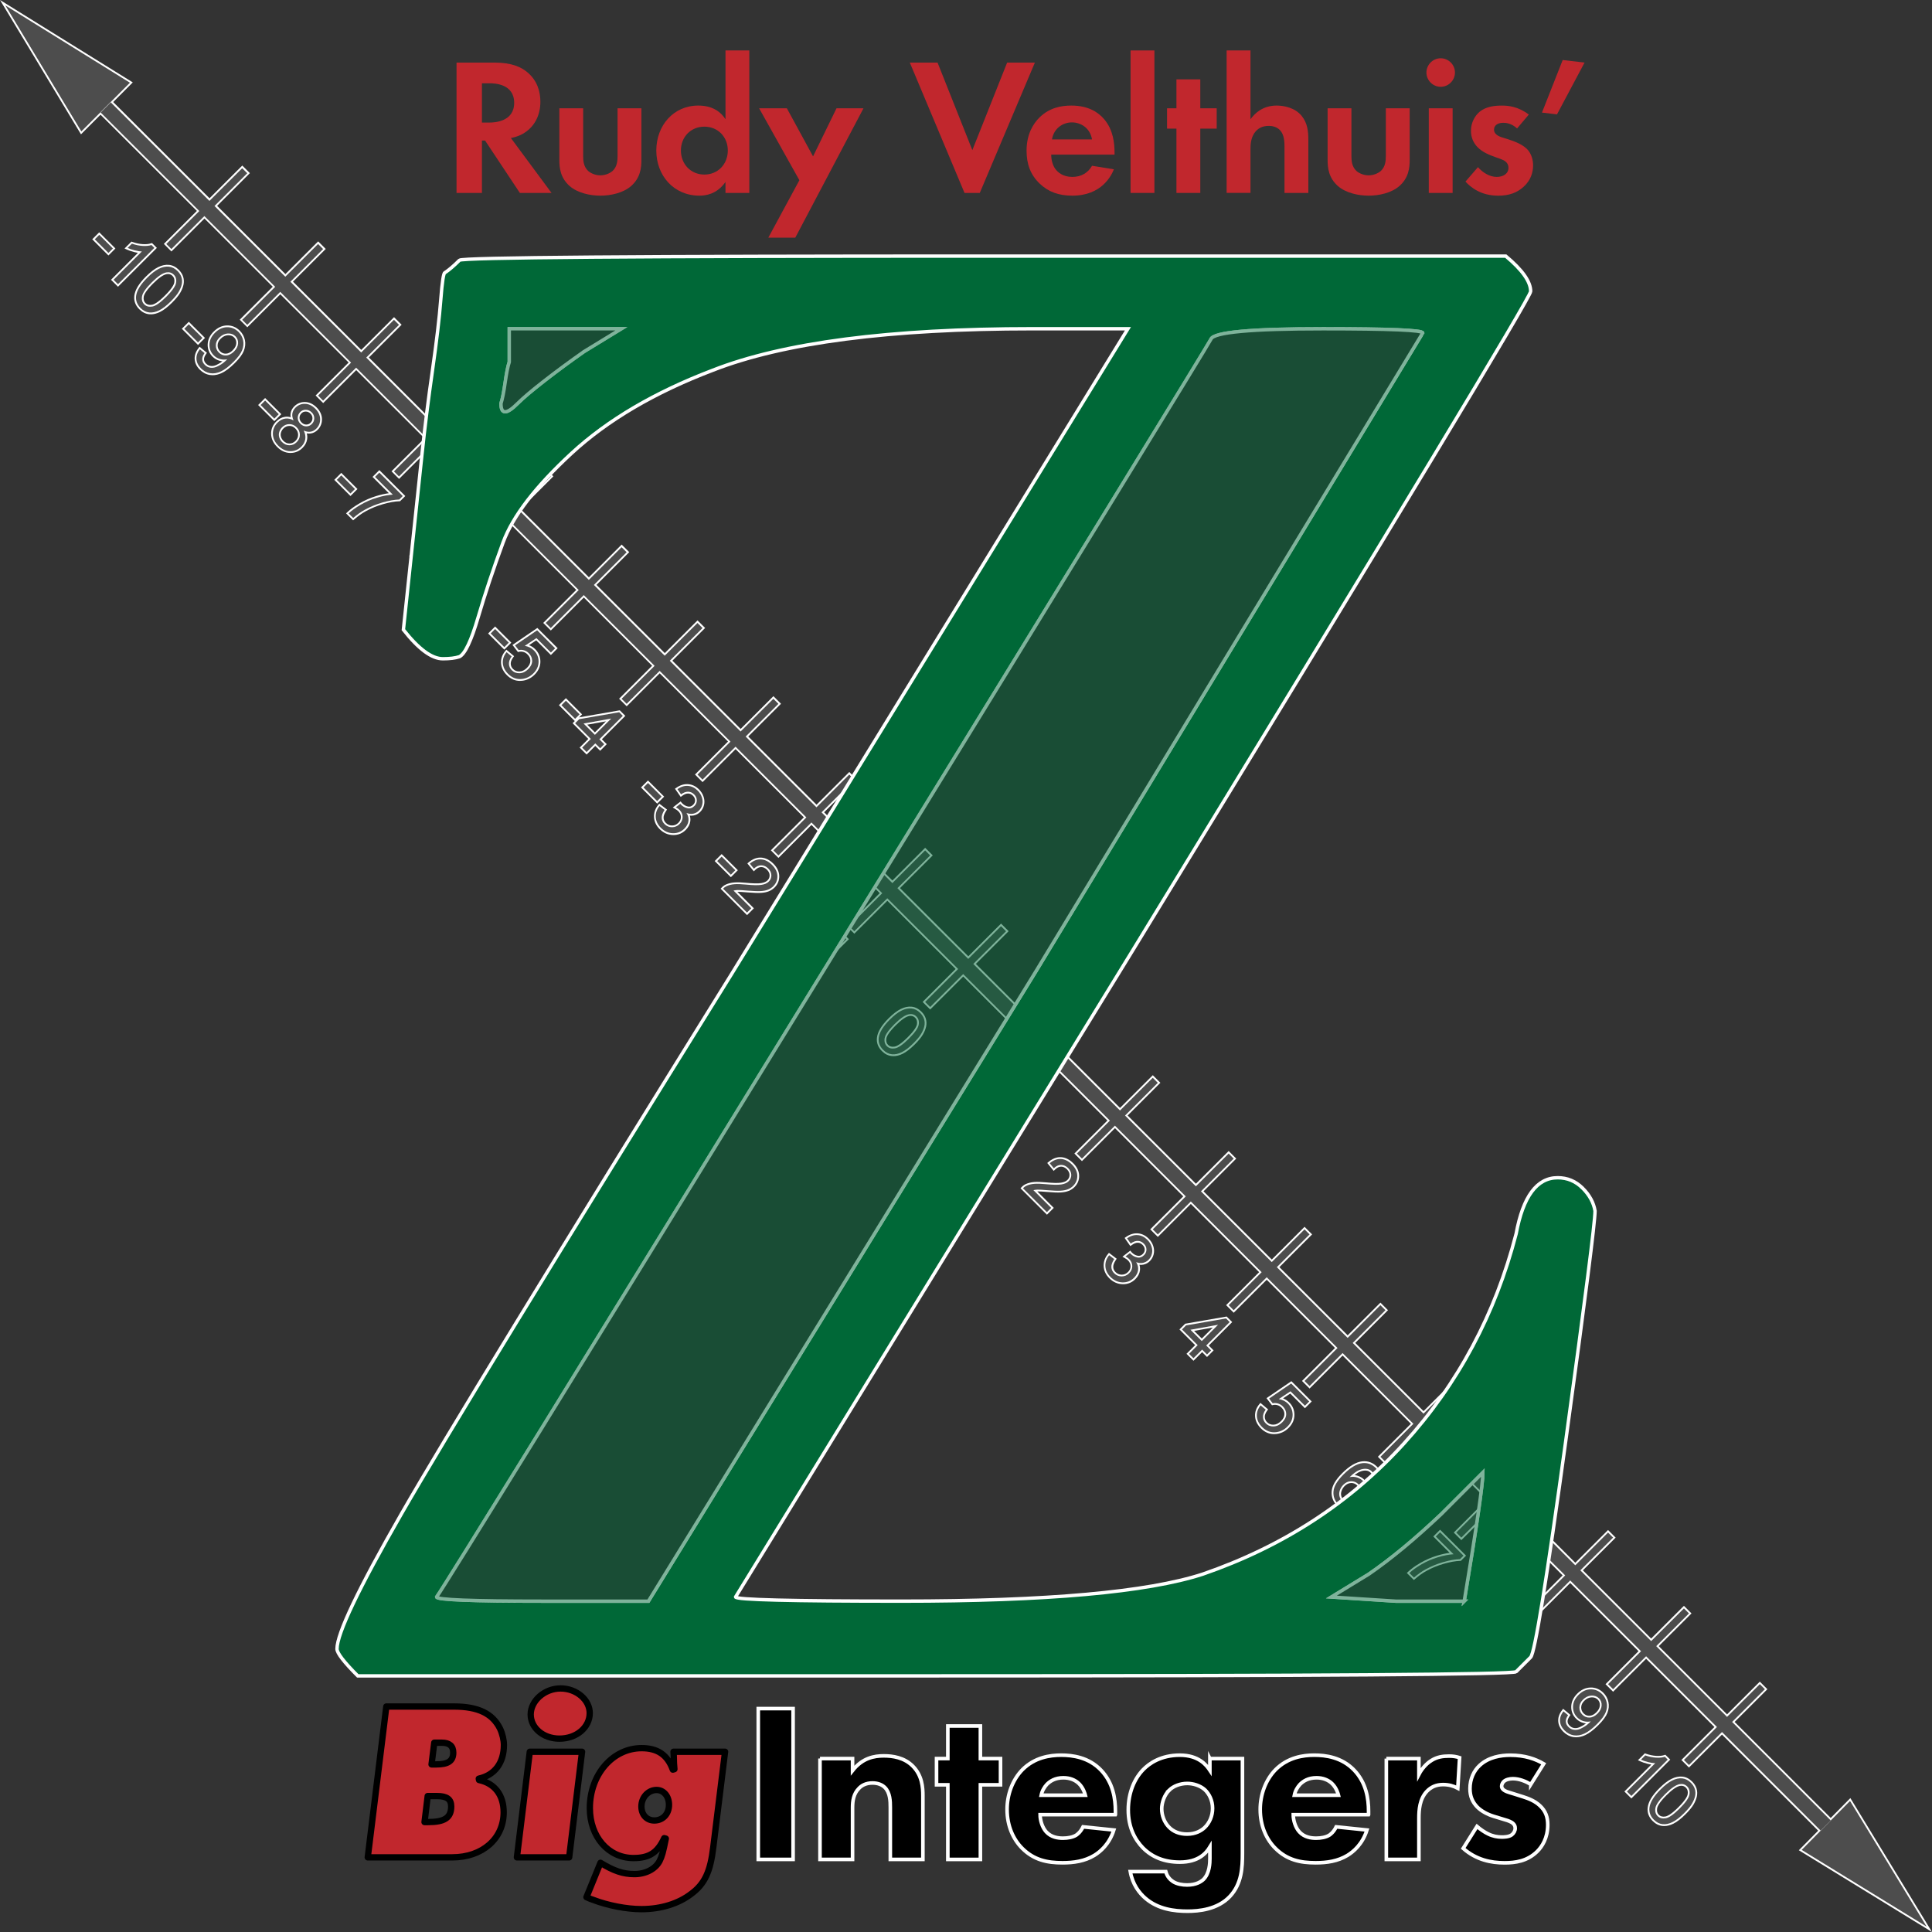<?xml version="1.0" encoding="UTF-8"?><svg xmlns="http://www.w3.org/2000/svg" width="1075" height="1075" viewBox="0 0 1075 1075"><rect x="0" y="0" width="1075" height="1075" fill="#333333" stroke="none"/><g id="Layer_1"><path d="M65.65,159.55l-3.88-3.88,14.99-14.97c-.67-.11-1.37-.26-2.11-.45-1.59-.41-2.95-.88-4.05-1.38l-1.3-.6,3.85-3.84.59.21c1.93.7,3.86,1.1,5.71,1.21h0c1.82.1,3.35-.05,4.52-.44l.59-.2,2.73,2.73-21.64,21.61ZM64.58,155.67l1.07,1.07,18.83-18.8-.47-.47c-1.31.34-2.87.46-4.66.37h0c-1.85-.1-3.76-.48-5.67-1.11l-.89.89c.71.25,1.5.49,2.37.72,1.45.38,2.74.58,3.82.61l2.32.05-16.7,16.69Z" fill="#fff"/><path d="M83.87,174.88c-.3,0-.6-.01-.9-.04-1.99-.2-3.82-1.12-5.46-2.76-2.16-2.16-3.09-4.67-2.77-7.47.38-3.26,2.5-6.78,6.48-10.76,2.45-2.45,4.72-4.2,6.75-5.2,2.1-1.04,4.15-1.47,6.09-1.27,1.98.2,3.81,1.13,5.43,2.75,1.19,1.19,2.01,2.51,2.44,3.91.43,1.41.48,2.89.16,4.4-.31,1.45-.94,2.98-1.86,4.54-.91,1.54-2.41,3.36-4.46,5.41-2.43,2.43-4.69,4.17-6.71,5.18-1.78.88-3.52,1.33-5.19,1.33ZM93.13,149.31c-1.35,0-2.79.37-4.28,1.11-1.84.91-3.93,2.53-6.23,4.82-3.6,3.6-5.59,6.83-5.91,9.59-.25,2.2.47,4.11,2.2,5.84,1.32,1.32,2.71,2.03,4.25,2.18,1.56.15,3.25-.21,5-1.09,1.83-.91,3.92-2.53,6.19-4.8,1.93-1.93,3.33-3.61,4.16-5.01.82-1.38,1.36-2.71,1.63-3.94.25-1.18.21-2.32-.12-3.4-.33-1.09-.98-2.12-1.94-3.08-1.31-1.31-2.69-2.02-4.23-2.18-.24-.02-.48-.04-.72-.04ZM83.55,171.66c-1.59,0-2.94-.54-4.01-1.61-1.37-1.37-1.88-3.18-1.5-5.37.36-2.09,2.23-4.81,5.72-8.29,3.49-3.48,6.3-5.38,8.61-5.79,1.98-.34,3.67.18,5.04,1.55,1.39,1.39,1.91,3.2,1.53,5.39-.35,2.09-2.23,4.81-5.73,8.3-3.48,3.48-6.19,5.34-8.29,5.71-.48.08-.94.12-1.38.12ZM93.49,152.47c-.25,0-.51.02-.78.07-1.86.34-4.4,2.1-7.55,5.24-3.92,3.91-4.97,6.09-5.17,7.22-.27,1.54.04,2.73.95,3.63s2.09,1.21,3.64.94c1.14-.2,3.32-1.25,7.23-5.15,3.93-3.92,4.98-6.1,5.17-7.23.26-1.54-.06-2.74-.98-3.66-.72-.72-1.55-1.07-2.52-1.07Z" fill="#fff"/><path d="M60.33,142.15l-9.01-9,3.89-3.89,9.01,9-3.89,3.89ZM54.14,133.15l6.19,6.19,1.08-1.08-6.19-6.19-1.08,1.08Z" fill="#fff"/><path d="M118.32,208.77c-.52,0-1.03-.04-1.54-.12-2.1-.34-3.99-1.34-5.62-2.96-1.74-1.74-2.7-3.7-2.84-5.81-.14-2.11.57-4.18,2.1-6.16l.63-.81,4.09,3.4-.52.75c-.78,1.12-1.15,2.12-1.1,2.96.05.83.42,1.58,1.14,2.29.64.63,1.31,1.03,2.05,1.21.78.19,1.54.19,2.35.01.84-.19,1.85-.63,2.99-1.32.59-.35,1.16-.74,1.7-1.17-.5-.05-1.01-.15-1.52-.29-1.51-.41-2.84-1.19-3.96-2.3-1.86-1.86-2.77-4.13-2.71-6.77.06-2.61,1.18-5.03,3.34-7.19,2.22-2.22,4.72-3.37,7.43-3.41,2.71-.05,5.11.95,7.12,2.95,1.44,1.44,2.39,3.17,2.81,5.14.42,1.98.22,4.01-.59,6.06-.8,2.01-2.45,4.25-5.05,6.84-2.65,2.64-5.09,4.49-7.27,5.51-1.71.79-3.39,1.19-5.02,1.19ZM111.39,195.78c-.82,1.31-1.18,2.62-1.09,3.97.11,1.64.85,3.12,2.26,4.53,1.35,1.34,2.83,2.13,4.53,2.41,1.69.27,3.51-.03,5.4-.91,1.97-.91,4.22-2.63,6.7-5.11s3.92-4.44,4.6-6.17c.67-1.7.84-3.3.49-4.91-.34-1.61-1.08-2.97-2.27-4.15-1.63-1.63-3.47-2.41-5.68-2.37-2.2.04-4.18.96-6.06,2.83-1.81,1.81-2.71,3.71-2.76,5.83-.05,2.1.65,3.84,2.13,5.32.88.88,1.89,1.47,3.08,1.79,1.18.32,2.35.36,3.46.1l3.13-.71-2.17,2.36c-.22.24-.39.42-.51.54-1.08,1.08-2.29,2.02-3.59,2.8-1.32.79-2.52,1.31-3.57,1.55-1.1.25-2.19.24-3.26-.02-1.1-.27-2.1-.85-2.99-1.74-1.06-1.06-1.64-2.27-1.72-3.58-.06-1.07.26-2.22.96-3.44l-1.09-.91ZM125.53,198.79c-1.7,0-3.21-.64-4.49-1.92s-1.99-2.94-1.95-4.78c.03-1.83.79-3.5,2.26-4.97,1.6-1.6,3.41-2.46,5.37-2.56,1.99-.09,3.67.51,4.97,1.81,1.26,1.26,1.86,2.85,1.77,4.73-.09,1.83-.94,3.57-2.54,5.16-1.6,1.59-3.31,2.44-5.1,2.51h0c-.1,0-.19,0-.29,0ZM127.12,186.54c-.1,0-.2,0-.31,0-1.47.07-2.8.72-4.06,1.98-1.1,1.1-1.65,2.28-1.67,3.6-.02,1.31.43,2.4,1.37,3.34.95.95,2.02,1.38,3.28,1.33h0c1.27-.05,2.55-.7,3.78-1.93,1.25-1.25,1.89-2.51,1.96-3.86.06-1.31-.32-2.36-1.19-3.22-.83-.83-1.87-1.24-3.16-1.24Z" fill="#fff"/><path d="M110.17,191.93l-9.01-9,3.89-3.89,9.01,9-3.89,3.89ZM103.97,182.94l6.19,6.19,1.08-1.08-6.19-6.19-1.08,1.08Z" fill="#fff"/><path d="M161.65,252.03c-.07,0-.14,0-.2,0-2.65-.05-5.09-1.17-7.25-3.34-2.17-2.16-3.29-4.61-3.34-7.25-.05-2.66.92-5,2.87-6.95,1.46-1.46,3.09-2.32,4.85-2.57,1.05-.15,2.11-.07,3.16.23-.14-.78-.15-1.54-.03-2.27.24-1.39.92-2.66,2.04-3.78,1.66-1.66,3.69-2.47,6.01-2.41,2.31.06,4.45,1.07,6.38,2.99s2.95,4.11,3.01,6.45c.06,2.36-.76,4.4-2.41,6.06-1.08,1.08-2.33,1.74-3.71,1.98-.75.13-1.53.12-2.33-.03.3,1.13.36,2.26.18,3.35-.29,1.75-1.14,3.33-2.53,4.72-1.86,1.86-4.11,2.81-6.69,2.81ZM159.63,233.82c-.26,0-.52.02-.78.06-1.34.19-2.56.85-3.72,2.01-1.57,1.57-2.32,3.37-2.29,5.51.04,2.15.94,4.07,2.75,5.88,1.82,1.81,3.74,2.72,5.89,2.76,2.13.05,3.91-.69,5.45-2.22,1.1-1.1,1.75-2.29,1.97-3.64.22-1.34-.04-2.7-.78-4.16l-1.28-2.52,2.58,1.17c1.18.54,2.28.72,3.26.56.98-.17,1.85-.63,2.64-1.43,1.28-1.28,1.88-2.78,1.83-4.61-.04-1.84-.84-3.51-2.42-5.09-1.58-1.58-3.22-2.37-5.03-2.41-1.77-.04-3.27.55-4.55,1.82-.83.83-1.31,1.71-1.48,2.7-.17.98.03,2.09.59,3.3l1.34,2.88-2.74-1.6c-1.1-.64-2.16-.96-3.23-.96ZM161.06,248.76h-.04c-1.79-.01-3.4-.71-4.77-2.08-.88-.88-1.5-1.92-1.84-3.09-.35-1.21-.34-2.42.05-3.61.37-1.14.97-2.13,1.79-2.94,1.34-1.34,2.93-2.02,4.73-2.03h.02c1.79,0,3.39.68,4.73,2.03s2.08,3,2.1,4.83c.02,1.84-.68,3.47-2.06,4.85-1.35,1.35-2.94,2.03-4.72,2.03ZM161.01,237h-.01c-1.27,0-2.36.48-3.33,1.45-.6.6-1.03,1.3-1.3,2.15-.26.81-.27,1.6-.03,2.43.25.87.69,1.6,1.34,2.25,1,1,2.1,1.49,3.37,1.49h0c1.25,0,2.36-.47,3.35-1.45,1-1,1.49-2.12,1.47-3.43-.01-1.31-.51-2.44-1.52-3.45s-2.06-1.45-3.33-1.45ZM170.41,238.23h-.05c-1.47-.01-2.8-.59-3.94-1.73-1.17-1.17-1.76-2.51-1.78-3.99-.01-1.49.56-2.82,1.71-3.96,1.04-1.04,2.35-1.55,3.82-1.53,1.49.02,2.82.61,3.95,1.73s1.7,2.45,1.71,3.96c.01,1.52-.54,2.84-1.64,3.94-1.05,1.05-2.32,1.58-3.78,1.58ZM170.09,229c-.93,0-1.69.31-2.32.94-.76.76-1.13,1.59-1.12,2.54,0,.95.4,1.81,1.19,2.6.77.77,1.6,1.14,2.55,1.15h.03c.93,0,1.71-.33,2.38-1,.72-.72,1.06-1.54,1.06-2.52,0-.98-.37-1.82-1.12-2.57-.76-.76-1.6-1.14-2.57-1.15-.02,0-.04,0-.06,0Z" fill="#fff"/><path d="M152.63,234.35l-9.01-9,3.89-3.89,9.01,9-3.89,3.89ZM146.44,225.36l6.19,6.19,1.08-1.08-6.19-6.19-1.08,1.08Z" fill="#fff"/><path d="M196.49,289.56l-3.92-3.91.73-.7c1.66-1.6,3.98-3.27,6.87-4.95,2.89-1.68,6.01-3.03,9.27-4.02,2.44-.74,4.76-1.26,6.93-1.55l-9.09-9.08,3.78-3.78,14.45,14.43-2.91,2.9h-.39c-2.55.09-5.59.63-9.02,1.6-3.44.98-6.7,2.31-9.69,3.97-2.11,1.15-4.24,2.65-6.32,4.47l-.7.61ZM195.43,285.69l1.16,1.16c1.96-1.64,3.96-3.02,5.96-4.11,3.12-1.73,6.53-3.12,10.11-4.14,3.41-.97,6.47-1.52,9.1-1.65l.95-.94-11.64-11.62-.97.97,10.72,10.71-2.19.14c-2.59.17-5.49.73-8.6,1.68-3.11.94-6.09,2.23-8.85,3.83-2.34,1.36-4.27,2.69-5.74,3.98Z" fill="#fff"/><path d="M195.01,276l-9.01-9,3.89-3.89,9.01,9-3.89,3.89ZM188.81,267l6.19,6.19,1.08-1.08-6.19-6.19-1.08,1.08Z" fill="#fff"/><path d="M245.21,335.79c-.72,0-1.44-.09-2.14-.26-1.7-.42-3.24-1.3-4.58-2.64-2.27-2.26-3.3-4.99-3.06-8.09.24-3.09,2.14-6.38,5.83-10.07,4.04-4.04,7.83-6.26,11.25-6.61,3.1-.31,5.85.71,8.19,3.04,1.75,1.75,2.71,3.72,2.85,5.86.14,2.14-.56,4.22-2.07,6.17l-.64.83-4.1-3.5.46-.73c.64-1.02,1-1.91,1.03-2.56.03-1.08-.34-2-1.13-2.78-.64-.64-1.35-1.01-2.18-1.13-1.16-.18-2.44.01-3.8.58-.89.37-1.89,1-2.98,1.89.6.06,1.19.18,1.75.37,1.45.47,2.71,1.24,3.76,2.29,1.84,1.84,2.74,4.11,2.68,6.75-.06,2.62-1.16,5.02-3.26,7.12-1.37,1.37-2.96,2.36-4.73,2.95-1.06.35-2.11.53-3.15.53ZM253.61,310.06c-.29,0-.58.02-.88.05-2.96.3-6.34,2.34-10.05,6.04-3.29,3.29-5.06,6.25-5.26,8.81-.19,2.53.62,4.67,2.48,6.53,1.07,1.07,2.3,1.78,3.64,2.11,1.36.33,2.73.26,4.19-.23,1.48-.49,2.81-1.32,3.95-2.46,1.75-1.75,2.63-3.63,2.68-5.76.05-2.11-.64-3.84-2.1-5.3-.83-.83-1.83-1.43-2.97-1.8-1.13-.37-2.37-.41-3.7-.14l-3.31.69,2.41-2.37c2.15-2.1,4-3.47,5.67-4.16,1.7-.71,3.34-.95,4.87-.71,1.24.19,2.35.76,3.28,1.69,1.18,1.17,1.75,2.61,1.71,4.26-.04.85-.33,1.77-.9,2.81l1.18,1.01c.8-1.3,1.15-2.6,1.06-3.97-.11-1.67-.85-3.17-2.27-4.59-1.69-1.69-3.56-2.52-5.7-2.52ZM244.77,332.55c-1.69,0-3.13-.58-4.28-1.73-.85-.84-1.42-1.9-1.7-3.14-.29-1.24-.19-2.54.3-3.86.46-1.27,1.18-2.4,2.13-3.35,1.48-1.48,3.17-2.25,5.01-2.27,1.86-.03,3.46.62,4.77,1.93,1.33,1.32,1.96,2.92,1.89,4.74-.07,1.79-.9,3.5-2.47,5.06-1.62,1.62-3.37,2.49-5.21,2.6-.15,0-.3.01-.44.01ZM246.34,320.19s-.05,0-.08,0c-1.32.02-2.51.57-3.63,1.69-.75.74-1.31,1.63-1.67,2.62-.35.96-.43,1.86-.23,2.73.2.88.58,1.59,1.17,2.18.84.84,1.89,1.22,3.2,1.14,1.35-.08,2.64-.74,3.92-2.02,1.22-1.22,1.84-2.44,1.89-3.74.05-1.26-.38-2.33-1.31-3.26-.91-.91-1.97-1.35-3.25-1.35Z" fill="#fff"/><path d="M236.66,318.29l-9.01-9,3.89-3.89,9.01,9-3.89,3.89ZM230.46,309.29l6.19,6.19,1.08-1.08-6.19-6.19-1.08,1.08Z" fill="#fff"/><path d="M289.33,378.87c-2.72,0-5.17-1.07-7.3-3.2-2-2-3.09-4.24-3.24-6.66-.15-2.43.63-4.7,2.32-6.75l.64-.78,4.3,3.62-.55.75c-.93,1.26-1.37,2.45-1.32,3.55.05,1.09.47,2.02,1.29,2.83.99.99,2.18,1.45,3.63,1.38,1.48-.06,2.84-.73,4.15-2.04,1.23-1.23,1.84-2.49,1.86-3.84.02-1.34-.5-2.52-1.6-3.61-.68-.68-1.42-1.12-2.26-1.36-.85-.24-1.65-.27-2.44-.09l-.62.14-3.05-3.96,13.85-9.45,11.31,11.29-3.77,3.77-8.17-8.16-4.02,2.67c1.31.51,2.45,1.25,3.42,2.21h0c1.95,1.94,2.93,4.29,2.92,6.98-.01,2.69-1.08,5.11-3.18,7.21-1.98,1.98-4.31,3.13-6.92,3.42-.42.05-.84.07-1.25.07ZM282.05,364.33c-.95,1.43-1.37,2.93-1.27,4.56.12,1.95.99,3.71,2.66,5.38,2.03,2.03,4.29,2.86,6.92,2.56,2.19-.24,4.06-1.17,5.73-2.85s2.59-3.64,2.6-5.81c0-2.17-.76-3.99-2.33-5.57h0c-1.19-1.19-2.68-1.93-4.54-2.26l-2.44-.43,9.24-6.15,7.91,7.9.96-.96-8.73-8.72-10.75,7.33,1.01,1.32c.9-.11,1.83-.03,2.76.23,1.17.32,2.22.95,3.14,1.87,1.47,1.47,2.21,3.17,2.18,5.05-.03,1.87-.85,3.62-2.44,5.21s-3.5,2.54-5.47,2.62c-2,.09-3.73-.58-5.12-1.97-1.17-1.16-1.79-2.56-1.87-4.14-.06-1.32.33-2.68,1.18-4.05l-1.33-1.12Z" fill="#fff"/><path d="M280.61,361.48l-9.01-9,3.89-3.89,9.01,9-3.89,3.89ZM274.41,352.48l6.19,6.19,1.08-1.08-6.19-6.19-1.08,1.08Z" fill="#fff"/><path d="M326.4,419.85l-3.88-3.88,4.82-4.82-8.74-8.73,3.19-3.19,23.07-4,3.09,3.09-13.06,13.04,2.72,2.72-3.67,3.67-2.72-2.72-4.82,4.82ZM325.33,415.98l1.07,1.07,4.82-4.82,2.72,2.72.86-.86-2.72-2.72,13.06-13.04-.95-.95-21.43,3.72-1.34,1.34,8.74,8.73-4.82,4.82ZM331.02,410.3l-8.36-8.35,20.39-3.67-12.03,12.02ZM326.76,403.23l4.26,4.26,6.14-6.13-10.4,1.87Z" fill="#fff"/><path d="M320,401.37l-9.01-9,3.89-3.89,9.01,9-3.89,3.89ZM313.8,392.38l6.19,6.19,1.08-1.08-6.19-6.19-1.08,1.08Z" fill="#fff"/><path d="M374.67,464.63c-.09,0-.18,0-.27,0-2.76-.07-5.24-1.18-7.38-3.32-1.94-1.94-2.99-4.17-3.11-6.63-.13-2.46.65-4.74,2.32-6.77l.61-.74,4.31,3.29-.51.77c-.99,1.5-1.47,2.8-1.42,3.88.05,1.05.47,1.96,1.28,2.76.97.97,2.1,1.45,3.43,1.45h.02c1.35,0,2.49-.49,3.5-1.5.95-.95,1.41-2,1.41-3.21,0-1.22-.47-2.27-1.43-3.23-.41-.4-1.02-.85-1.82-1.31l-1.27-.74,4.39-3.4.61.76c.12.15.22.26.3.34.92.92,1.96,1.49,3.17,1.75,1.07.22,1.99-.1,2.9-1.01.72-.71,1.06-1.52,1.04-2.45-.01-.95-.4-1.79-1.19-2.58-.78-.78-1.65-1.18-2.64-1.21-1.01-.03-2.14.4-3.34,1.29l-.82.6-3.19-4.56.82-.57c2.15-1.48,4.35-2.14,6.56-1.96,2.22.18,4.23,1.16,5.99,2.92,1.21,1.2,2.07,2.6,2.57,4.14.51,1.57.58,3.12.21,4.6-.37,1.48-1.08,2.75-2.12,3.79-1.01,1-2.21,1.66-3.58,1.95-.71.15-1.45.18-2.21.1.33,1.04.43,2.1.28,3.17-.24,1.74-1.09,3.35-2.54,4.8-1.89,1.89-4.19,2.84-6.86,2.84ZM367.19,449.93c-.96,1.43-1.39,2.96-1.3,4.64.1,1.98.93,3.73,2.53,5.33,1.79,1.79,3.76,2.68,6.02,2.74,2.24.03,4.1-.68,5.67-2.26,1.15-1.15,1.8-2.35,1.98-3.67.18-1.3-.13-2.55-.92-3.82l-1.54-2.47,2.73,1.01c1.15.43,2.24.54,3.23.33,1-.21,1.84-.67,2.58-1.41.79-.79,1.32-1.73,1.6-2.87.28-1.13.22-2.28-.17-3.5-.4-1.24-1.11-2.36-2.09-3.35-1.44-1.43-2.99-2.2-4.74-2.34-1.48-.12-2.94.24-4.43,1.08l.88,1.26c1.28-.77,2.51-1.13,3.73-1.11,1.5.04,2.84.64,3.99,1.79,1.16,1.15,1.75,2.49,1.78,3.95.02,1.48-.52,2.79-1.62,3.89-1.39,1.39-2.98,1.91-4.72,1.55-1.48-.31-2.81-1.01-3.95-2.07l-.62.48c.39.28.73.56,1,.84,1.33,1.33,2.01,2.89,2.02,4.63,0,1.75-.66,3.3-1.99,4.63-1.38,1.38-3.03,2.08-4.9,2.08-1.88.04-3.51-.68-4.86-2.03-1.16-1.15-1.78-2.52-1.86-4.07-.06-1.29.36-2.73,1.25-4.28l-1.29-.98Z" fill="#fff"/><path d="M365.66,447.15l-9.01-9,3.89-3.89,9.01,9-3.89,3.89ZM359.47,438.15l6.19,6.19,1.08-1.08-6.19-6.19-1.08,1.08Z" fill="#fff"/><path d="M415.66,509.18l-14.7-14.69.66-.7c.66-.71,1.45-1.26,2.33-1.65,1.34-.61,2.9-.99,4.63-1.13,1.68-.14,3.85-.07,6.47.19,3.88.38,6.73.44,8.46.18,1.6-.25,2.8-.76,3.58-1.54.79-.79,1.16-1.7,1.14-2.81-.02-1.12-.49-2.12-1.44-3.07-2.02-2.01-4.41-2.04-6.58.1l-.78.77-3.59-4.41.76-.63c2.26-1.88,4.62-2.76,7-2.6,2.37.16,4.62,1.29,6.71,3.37,2.11,2.11,3.21,4.42,3.27,6.87.06,2.47-.81,4.62-2.59,6.4-.9.9-1.98,1.6-3.2,2.1-1.2.49-2.69.79-4.42.89-1.67.1-4.19,0-7.5-.27-2.69-.23-4.46-.34-5.28-.32h0c-.1,0-.2,0-.29.01l9.17,9.16-3.78,3.78ZM403.79,494.51l11.87,11.86.97-.97-10.43-10.42,1.73-.41c.79-.19,1.66-.3,2.59-.32h0c.91-.03,2.71.08,5.51.33,3.21.27,5.64.36,7.21.27,1.51-.09,2.79-.34,3.79-.75.98-.4,1.83-.96,2.54-1.66,1.4-1.4,2.05-3.01,2-4.94-.05-1.95-.93-3.75-2.69-5.51-1.73-1.73-3.56-2.67-5.43-2.79-1.62-.1-3.21.4-4.82,1.54l.99,1.21c1.23-.96,2.55-1.45,3.93-1.45,1.7,0,3.25.7,4.63,2.08,1.31,1.31,1.99,2.8,2.02,4.43.03,1.65-.55,3.08-1.72,4.25-1.08,1.08-2.66,1.79-4.68,2.1-1.92.3-4.85.24-8.96-.16-2.49-.25-4.55-.31-6.11-.18-1.5.12-2.84.45-3.98.96-.35.15-.67.34-.97.56Z" fill="#fff"/><path d="M406.66,488.1l-9.01-9,3.89-3.89,9.01,9-3.89,3.89ZM400.46,479.11l6.19,6.19,1.08-1.08-6.19-6.19-1.08,1.08Z" fill="#fff"/><path d="M450.7,544.18l-3.88-3.88,14.99-14.97c-.67-.11-1.37-.26-2.11-.45-1.58-.41-2.95-.88-4.05-1.38l-1.3-.6,3.85-3.84.59.21c1.93.7,3.85,1.1,5.71,1.21h0c1.82.1,3.34-.05,4.52-.44l.59-.2,2.73,2.73-21.64,21.61ZM449.63,540.3l1.07,1.07,18.83-18.8-.47-.47c-1.31.34-2.87.47-4.66.37h0c-1.85-.1-3.76-.48-5.67-1.11l-.89.89c.71.25,1.5.49,2.37.72,1.45.38,2.74.58,3.82.61l2.32.05-16.7,16.69Z" fill="#fff"/><path d="M445.38,526.78l-9.01-9,3.89-3.89,9.01,9-3.89,3.89ZM439.19,517.79l6.19,6.19,1.08-1.08-6.19-6.19-1.08,1.08Z" fill="#fff"/><path d="M925.93,1016.04c-.3,0-.6-.02-.9-.04-1.99-.2-3.82-1.12-5.46-2.76-2.16-2.16-3.09-4.67-2.77-7.47.38-3.27,2.5-6.79,6.48-10.76,2.45-2.45,4.72-4.2,6.75-5.2,2.11-1.04,4.15-1.47,6.09-1.27,1.98.2,3.81,1.13,5.43,2.75,1.19,1.19,2.01,2.51,2.44,3.91.43,1.4.48,2.88.16,4.39h0c-.31,1.45-.94,2.98-1.86,4.54-.92,1.55-2.42,3.36-4.46,5.41-2.43,2.43-4.69,4.17-6.71,5.18-1.78.89-3.52,1.33-5.19,1.33ZM935.2,990.47c-1.35,0-2.79.37-4.28,1.11-1.83.91-3.93,2.53-6.22,4.82-3.6,3.6-5.59,6.82-5.91,9.59-.25,2.2.47,4.11,2.2,5.84,1.32,1.32,2.71,2.03,4.25,2.18,1.56.15,3.24-.21,5-1.09,1.83-.91,3.92-2.53,6.19-4.8,1.93-1.93,3.33-3.61,4.16-5.01.81-1.38,1.36-2.7,1.63-3.94h0c.25-1.19.22-2.31-.12-3.4-.33-1.09-.98-2.12-1.94-3.08-1.31-1.31-2.69-2.02-4.23-2.18-.24-.02-.48-.04-.72-.04ZM925.62,1012.82c-1.59,0-2.94-.54-4.01-1.62-1.37-1.37-1.88-3.18-1.5-5.37.36-2.09,2.23-4.81,5.72-8.29,3.49-3.48,6.3-5.38,8.61-5.79,1.98-.34,3.67.18,5.04,1.55,1.39,1.39,1.91,3.2,1.54,5.39-.35,2.09-2.23,4.8-5.73,8.3-3.48,3.48-6.19,5.34-8.29,5.71h0c-.48.08-.94.12-1.37.12ZM935.56,993.63c-.25,0-.51.02-.78.07-1.86.34-4.4,2.1-7.55,5.24-3.92,3.91-4.97,6.09-5.17,7.22-.27,1.54.04,2.73.95,3.63.9.9,2.09,1.21,3.64.94h0c1.14-.2,3.32-1.25,7.23-5.15,3.93-3.92,4.98-6.1,5.17-7.23.26-1.54-.06-2.73-.98-3.65-.72-.72-1.54-1.07-2.51-1.07Z" fill="#fff"/><path d="M907.72,1000.7l-3.88-3.88,14.99-14.97c-.67-.11-1.37-.26-2.11-.45-1.59-.41-2.95-.88-4.05-1.38l-1.3-.6,3.85-3.84.59.21c1.93.69,3.85,1.1,5.71,1.21h0c1.83.1,3.35-.05,4.52-.44l.59-.2,2.73,2.73-21.64,21.61ZM906.65,996.83l1.07,1.07,18.82-18.8-.47-.47c-1.3.34-2.87.47-4.66.36h0c-1.85-.1-3.76-.48-5.67-1.11l-.89.89c.71.25,1.5.49,2.37.72,1.45.38,2.74.58,3.82.61l2.32.06-16.7,16.68Z" fill="#fff"/><path d="M877.03,966.67c-.52,0-1.03-.04-1.54-.12-2.1-.34-4-1.34-5.62-2.96-1.74-1.74-2.7-3.7-2.84-5.81-.14-2.11.57-4.18,2.1-6.16l.63-.81,4.09,3.39-.52.75c-.78,1.13-1.15,2.12-1.1,2.96.05.83.42,1.58,1.14,2.29.64.63,1.31,1.03,2.05,1.21.77.19,1.56.19,2.35.01.84-.19,1.85-.63,2.99-1.32.59-.35,1.16-.75,1.7-1.17-.5-.05-1.01-.15-1.52-.29-1.51-.41-2.84-1.19-3.96-2.3-1.86-1.86-2.77-4.13-2.71-6.77.06-2.61,1.19-5.03,3.34-7.19,2.22-2.22,4.72-3.37,7.43-3.41,2.68-.07,5.11.94,7.12,2.95,1.44,1.44,2.39,3.17,2.8,5.14.42,1.98.22,4.01-.59,6.06-.8,2.01-2.45,4.25-5.05,6.84s-5.09,4.49-7.27,5.5c-1.71.79-3.39,1.19-5.01,1.19ZM870.11,953.68c-.82,1.31-1.18,2.62-1.09,3.97.11,1.64.85,3.12,2.26,4.53s2.83,2.13,4.53,2.41c1.69.28,3.51-.03,5.4-.91,1.97-.91,4.22-2.63,6.7-5.11s3.92-4.44,4.6-6.17c.67-1.67.83-3.32.49-4.91h0c-.34-1.61-1.08-2.97-2.26-4.15-1.63-1.63-3.47-2.41-5.68-2.37-2.2.04-4.18.96-6.05,2.83-1.81,1.81-2.71,3.71-2.76,5.83-.05,2.1.65,3.84,2.13,5.31.87.87,1.9,1.47,3.08,1.79,1.18.32,2.34.35,3.46.1l3.12-.71-2.17,2.35c-.22.24-.39.42-.51.54-1.08,1.08-2.28,2.02-3.59,2.8-1.34.8-2.51,1.31-3.57,1.55-1.09.25-2.19.24-3.26-.02-1.1-.27-2.1-.85-2.99-1.74-1.06-1.06-1.64-2.27-1.72-3.58-.06-1.07.26-2.22.96-3.44l-1.09-.91ZM884.25,956.68c-1.7,0-3.21-.64-4.49-1.92s-1.99-2.94-1.96-4.78c.03-1.83.79-3.51,2.26-4.97,1.6-1.6,3.41-2.46,5.37-2.56,2-.1,3.67.51,4.97,1.81,1.26,1.26,1.86,2.85,1.77,4.72-.09,1.84-.95,3.57-2.54,5.16-1.6,1.59-3.31,2.44-5.1,2.51h0c-.1,0-.19,0-.29,0ZM885.84,944.44c-.1,0-.2,0-.31,0-1.47.07-2.8.72-4.06,1.98-1.1,1.1-1.65,2.28-1.67,3.6-.02,1.3.43,2.4,1.37,3.34s2.01,1.39,3.28,1.33h0c1.29-.05,2.53-.69,3.78-1.93,1.25-1.25,1.89-2.51,1.96-3.86.06-1.31-.32-2.36-1.19-3.22-.83-.83-1.87-1.24-3.16-1.24Z" fill="#fff"/><path d="M835.49,925.13c-.07,0-.14,0-.2,0-2.65-.05-5.09-1.17-7.25-3.34-2.17-2.16-3.29-4.61-3.34-7.25-.05-2.66.92-5,2.87-6.95,1.46-1.46,3.09-2.32,4.85-2.57,1.05-.15,2.11-.07,3.16.23-.14-.78-.15-1.54-.03-2.27.24-1.39.92-2.66,2.04-3.78,1.66-1.66,3.68-2.45,6.01-2.41,2.31.06,4.45,1.07,6.38,3,1.94,1.94,2.95,4.11,3.01,6.45.06,2.36-.76,4.4-2.42,6.06-1.08,1.08-2.33,1.74-3.71,1.98-.75.13-1.53.12-2.33-.03.3,1.13.36,2.26.18,3.35-.29,1.75-1.14,3.33-2.53,4.72-1.86,1.86-4.11,2.81-6.69,2.81ZM833.47,906.93c-.26,0-.52.02-.78.06-1.34.19-2.56.85-3.72,2.01-1.57,1.57-2.32,3.38-2.29,5.51.04,2.15.94,4.07,2.75,5.88,1.82,1.81,3.74,2.72,5.89,2.76,2.13.03,3.91-.69,5.45-2.22,1.1-1.1,1.75-2.29,1.97-3.64.22-1.34-.03-2.7-.78-4.16l-1.29-2.53,2.58,1.17c1.18.54,2.28.72,3.26.56.98-.17,1.85-.63,2.64-1.43,1.28-1.28,1.88-2.78,1.83-4.61-.04-1.84-.84-3.51-2.42-5.1-1.58-1.58-3.22-2.37-5.03-2.41-1.79-.04-3.27.55-4.55,1.82-.83.83-1.31,1.71-1.48,2.7-.17.98.03,2.09.59,3.3l1.34,2.88-2.74-1.61c-1.1-.64-2.16-.96-3.23-.96ZM834.9,921.86h-.04c-1.79-.01-3.4-.71-4.76-2.08-.88-.87-1.49-1.92-1.84-3.09-.35-1.21-.34-2.43.05-3.61.37-1.14.97-2.13,1.79-2.94,1.34-1.34,2.93-2.02,4.73-2.03h.02c1.79,0,3.38.68,4.73,2.03,1.38,1.37,2.08,3,2.1,4.83.02,1.84-.68,3.47-2.06,4.85s-2.94,2.04-4.72,2.04ZM834.87,919.87h.03c1.25,0,2.34-.48,3.32-1.45s1.49-2.12,1.47-3.43c-.01-1.31-.51-2.44-1.52-3.45-.97-.97-2.06-1.45-3.33-1.45h-.02c-1.27,0-2.36.48-3.33,1.45-.59.59-1.03,1.32-1.3,2.15-.26.81-.27,1.6-.03,2.44.25.87.69,1.6,1.34,2.24,1,1,2.1,1.49,3.37,1.5h0ZM844.25,911.33h-.05c-1.47-.01-2.8-.59-3.94-1.73s-1.76-2.51-1.78-3.99c-.01-1.49.56-2.82,1.71-3.96,1.01-1.01,2.27-1.53,3.73-1.53.03,0,.06,0,.09,0,1.49.02,2.82.61,3.95,1.73s1.7,2.45,1.71,3.96c.01,1.51-.54,2.84-1.64,3.94s-2.32,1.58-3.78,1.58ZM843.92,902.1c-.93,0-1.69.31-2.32.95-.76.76-1.13,1.59-1.12,2.54,0,.95.4,1.81,1.19,2.6s1.6,1.14,2.55,1.15c.94,0,1.73-.32,2.41-1,.72-.72,1.06-1.54,1.05-2.52,0-.98-.37-1.82-1.12-2.57-.76-.76-1.6-1.14-2.57-1.15-.02,0-.04,0-.06,0Z" fill="#fff"/><path d="M786.72,879.15l-3.92-3.91.73-.7c1.66-1.6,3.98-3.27,6.87-4.95,2.89-1.68,6.01-3.03,9.27-4.02,2.44-.74,4.76-1.26,6.93-1.55l-9.09-9.08,3.78-3.78,14.45,14.43-2.91,2.9h-.39c-2.55.09-5.59.63-9.02,1.6-3.43.98-6.69,2.31-9.69,3.97-2.11,1.15-4.23,2.65-6.32,4.46l-.7.61ZM785.66,875.28l1.16,1.16c1.97-1.64,3.97-3.02,5.96-4.11,3.13-1.73,6.53-3.12,10.11-4.14,3.41-.97,6.47-1.52,9.1-1.65l.95-.94-11.64-11.62-.97.97,10.72,10.71-2.19.14c-2.6.17-5.49.73-8.6,1.68-3.11.94-6.09,2.23-8.85,3.84-2.34,1.36-4.27,2.69-5.74,3.98Z" fill="#fff"/><path d="M750.75,840.78c-.72,0-1.44-.09-2.14-.26-1.7-.42-3.24-1.3-4.58-2.64-2.27-2.26-3.3-4.99-3.06-8.09.24-3.09,2.14-6.38,5.83-10.07,4.04-4.04,7.83-6.26,11.25-6.62,3.09-.32,5.85.71,8.19,3.05,1.75,1.75,2.71,3.72,2.85,5.86.14,2.14-.56,4.22-2.07,6.17l-.64.83-4.1-3.5.46-.73c.64-1.02,1-1.91,1.03-2.56.03-1.08-.34-2-1.12-2.78-.64-.64-1.35-1.01-2.18-1.13-1.16-.19-2.44.01-3.8.58-.89.37-1.89,1-2.98,1.89.6.06,1.19.18,1.75.37,1.45.47,2.71,1.24,3.76,2.29,1.84,1.84,2.74,4.11,2.68,6.75-.06,2.62-1.16,5.02-3.26,7.12-1.37,1.37-2.96,2.36-4.73,2.95-1.06.35-2.11.53-3.15.53ZM759.15,815.05c-.29,0-.58.02-.88.05-2.96.3-6.34,2.34-10.05,6.04-3.29,3.29-5.06,6.25-5.26,8.81-.19,2.53.62,4.67,2.48,6.53,1.07,1.07,2.3,1.78,3.64,2.11,1.34.33,2.75.25,4.19-.23,1.48-.49,2.8-1.32,3.95-2.46,1.75-1.75,2.63-3.63,2.68-5.76.05-2.11-.64-3.84-2.1-5.3-.83-.83-1.83-1.43-2.97-1.8-1.13-.36-2.37-.41-3.7-.14l-3.31.69,2.41-2.37c2.15-2.1,4-3.47,5.67-4.16,1.7-.71,3.34-.95,4.87-.71,1.24.19,2.35.76,3.28,1.69,1.18,1.18,1.75,2.61,1.71,4.26-.04.85-.33,1.77-.9,2.81l1.18,1.01c.8-1.3,1.15-2.6,1.06-3.97-.11-1.67-.85-3.17-2.27-4.59-1.69-1.69-3.56-2.52-5.7-2.52ZM750.31,837.54c-1.69,0-3.13-.58-4.28-1.73-.85-.84-1.42-1.9-1.7-3.14-.29-1.24-.19-2.54.3-3.86.47-1.27,1.18-2.4,2.13-3.35,1.48-1.48,3.17-2.25,5.01-2.28.04,0,.07,0,.11,0,1.81,0,3.38.65,4.66,1.93,1.33,1.33,1.96,2.92,1.89,4.74-.07,1.79-.9,3.5-2.47,5.06-1.62,1.62-3.37,2.49-5.21,2.6h0c-.15,0-.3.01-.44.01ZM751.88,825.18s-.05,0-.08,0c-1.32.02-2.51.57-3.63,1.69-.74.74-1.31,1.63-1.67,2.62-.35.96-.43,1.86-.23,2.73.2.88.58,1.59,1.17,2.18.84.84,1.89,1.21,3.2,1.14h0c1.34-.08,2.65-.75,3.92-2.02,1.22-1.22,1.84-2.44,1.89-3.74.05-1.27-.38-2.33-1.31-3.26-.91-.91-1.97-1.35-3.25-1.35Z" fill="#fff"/><path d="M708.89,797.97c-2.72,0-5.17-1.07-7.3-3.2-2-2-3.09-4.24-3.24-6.66-.15-2.43.63-4.7,2.32-6.75l.64-.78,4.3,3.62-.55.75c-.93,1.26-1.37,2.45-1.32,3.55.05,1.09.47,2.02,1.29,2.83.99.99,2.17,1.45,3.63,1.39,1.48-.06,2.84-.73,4.15-2.04,1.23-1.23,1.84-2.49,1.86-3.84.02-1.34-.5-2.52-1.6-3.61-.68-.68-1.42-1.12-2.26-1.36-.85-.24-1.65-.27-2.44-.09l-.62.14-3.05-3.96,13.85-9.45,11.31,11.29-3.77,3.77-8.17-8.16-4.02,2.67c1.31.51,2.45,1.25,3.42,2.21h0c1.95,1.94,2.93,4.29,2.92,6.98-.01,2.69-1.08,5.11-3.18,7.21-1.98,1.98-4.3,3.13-6.92,3.42-.42.05-.84.07-1.25.07ZM701.61,783.43c-.95,1.43-1.37,2.93-1.27,4.56.12,1.95.99,3.71,2.66,5.38,2.03,2.03,4.29,2.87,6.92,2.56,2.19-.24,4.06-1.17,5.73-2.85,1.74-1.73,2.59-3.64,2.6-5.81,0-2.17-.76-3.99-2.33-5.57h0c-1.19-1.19-2.68-1.93-4.54-2.26l-2.44-.43,9.24-6.15,7.91,7.9.96-.96-8.73-8.72-10.75,7.33,1.01,1.31c.9-.11,1.83-.03,2.77.23,1.16.32,2.22.95,3.14,1.87,1.47,1.47,2.21,3.17,2.18,5.05-.03,1.87-.85,3.62-2.44,5.21s-3.5,2.54-5.47,2.62c-2.01.09-3.73-.58-5.12-1.97-1.17-1.17-1.8-2.56-1.87-4.14-.06-1.32.33-2.67,1.18-4.05l-1.33-1.12Z" fill="#fff"/><path d="M664.07,757.16l-3.88-3.88,4.82-4.82-8.74-8.73,3.19-3.19,23.07-4,3.09,3.09-13.06,13.04,2.72,2.72-3.67,3.67-2.72-2.72-4.82,4.82ZM663,753.28l1.07,1.07,4.82-4.82,2.72,2.72.86-.86-2.72-2.72,13.06-13.04-.95-.95-21.43,3.71-1.34,1.34,8.74,8.73-4.82,4.82ZM668.69,747.6l-8.36-8.35,20.39-3.67-12.03,12.02ZM664.43,740.54l4.26,4.26,6.14-6.13-10.4,1.87Z" fill="#fff"/><path d="M624.87,714.55c-.09,0-.18,0-.27,0-2.76-.07-5.24-1.18-7.38-3.32-1.94-1.94-2.99-4.17-3.11-6.63-.13-2.46.65-4.74,2.32-6.77l.61-.74,4.31,3.29-.51.77c-.99,1.5-1.47,2.8-1.42,3.88.05,1.05.47,1.96,1.28,2.77.97.97,2.1,1.45,3.43,1.45h.02c1.35,0,2.49-.49,3.5-1.5.95-.95,1.41-2,1.41-3.21,0-1.22-.47-2.27-1.43-3.23-.4-.4-1.01-.85-1.82-1.31l-1.27-.74,4.38-3.39.61.76c.12.15.22.26.3.34.92.92,1.96,1.49,3.17,1.75,1.06.22,1.99-.09,2.9-1.01.72-.72,1.06-1.52,1.04-2.45-.01-.95-.41-1.79-1.19-2.58-.78-.78-1.65-1.18-2.64-1.2-1.02-.02-2.13.4-3.34,1.29l-.82.6-3.19-4.56.82-.57c2.14-1.48,4.36-2.14,6.56-1.97,2.22.18,4.23,1.16,5.99,2.92,1.21,1.2,2.07,2.6,2.57,4.14.51,1.57.58,3.12.21,4.6-.37,1.47-1.08,2.75-2.12,3.79-1.01,1.01-2.21,1.66-3.58,1.94-.71.15-1.46.18-2.21.1.33,1.04.43,2.1.28,3.17-.24,1.74-1.09,3.35-2.54,4.8-1.89,1.89-4.19,2.84-6.85,2.84ZM617.39,699.86c-.96,1.43-1.38,2.96-1.3,4.64.1,1.98.93,3.73,2.53,5.33,1.79,1.79,3.76,2.68,6.02,2.74,2.26.06,4.1-.68,5.67-2.26,1.14-1.14,1.8-2.37,1.98-3.67.18-1.3-.13-2.55-.92-3.82l-1.55-2.47,2.74,1.01c1.15.43,2.24.54,3.23.33,1-.21,1.84-.67,2.58-1.4.79-.79,1.32-1.73,1.6-2.87.28-1.13.23-2.28-.17-3.5-.4-1.24-1.1-2.37-2.09-3.35-1.44-1.43-2.99-2.2-4.74-2.34-1.49-.12-2.94.24-4.42,1.08l.88,1.26c1.28-.77,2.52-1.13,3.73-1.11,1.5.04,2.84.65,3.99,1.79,1.16,1.15,1.75,2.48,1.78,3.95.02,1.48-.52,2.79-1.62,3.89-1.37,1.37-3,1.91-4.71,1.55-1.48-.31-2.81-1.01-3.95-2.07l-.62.48c.39.28.73.56,1.01.84,1.33,1.33,2.01,2.89,2.02,4.63,0,1.74-.66,3.3-1.99,4.62-1.38,1.38-3.03,2.08-4.9,2.08h-.02c-1.86,0-3.49-.68-4.84-2.03-1.16-1.16-1.78-2.53-1.86-4.07-.06-1.31.35-2.72,1.25-4.28l-1.29-.98Z" fill="#fff"/><path d="M582.53,675.87l-14.7-14.69.66-.7c.66-.71,1.45-1.26,2.33-1.66,1.34-.61,2.9-.99,4.63-1.13,1.68-.13,3.85-.07,6.47.19,3.88.38,6.73.45,8.46.18,1.6-.25,2.8-.76,3.58-1.54s1.16-1.71,1.14-2.81c-.02-1.12-.49-2.12-1.44-3.06-2.02-2.01-4.41-2.04-6.58.1l-.78.77-3.59-4.41.76-.63c2.26-1.88,4.62-2.75,7-2.6,2.37.16,4.62,1.29,6.71,3.37,2.11,2.11,3.21,4.42,3.27,6.87.06,2.47-.81,4.62-2.59,6.4-.9.9-1.97,1.6-3.2,2.1-1.21.49-2.69.79-4.42.89-1.69.1-4.14.01-7.5-.27-2.69-.23-4.47-.34-5.28-.32h0c-.1,0-.2,0-.29.01l9.17,9.16-3.78,3.78ZM570.66,661.21l11.87,11.86.97-.97-10.43-10.42,1.73-.41c.79-.19,1.66-.3,2.59-.32.9-.02,2.71.08,5.51.33,3.21.27,5.64.36,7.22.27,1.51-.09,2.78-.34,3.79-.75.98-.4,1.83-.96,2.54-1.66,1.4-1.4,2.05-3.01,2.01-4.94-.05-1.95-.93-3.75-2.69-5.51s-3.56-2.67-5.43-2.79c-1.63-.11-3.21.4-4.82,1.54l.99,1.21c1.23-.96,2.55-1.45,3.94-1.45,1.7,0,3.25.7,4.63,2.08s1.99,2.8,2.02,4.43c.03,1.65-.55,3.08-1.72,4.25-1.08,1.08-2.66,1.79-4.68,2.1-1.92.29-4.85.24-8.96-.16-2.5-.25-4.55-.31-6.11-.18-1.5.12-2.84.45-3.98.96-.35.15-.67.34-.97.56Z" fill="#fff"/><path d="M535,628.39l-3.88-3.88,14.99-14.97c-.67-.11-1.37-.26-2.11-.45-1.59-.41-2.95-.88-4.05-1.38l-1.3-.6,3.85-3.84.59.21c1.93.69,3.85,1.1,5.71,1.21h0c1.83.1,3.34-.05,4.52-.44l.58-.2,2.74,2.73-21.64,21.61ZM533.93,624.51l1.07,1.07,18.83-18.8-.47-.47c-1.31.34-2.87.47-4.66.36h0c-1.85-.1-3.76-.48-5.67-1.11l-.89.89c.71.25,1.5.49,2.37.72,1.45.38,2.74.58,3.82.61l2.32.06-16.7,16.68Z" fill="#fff"/><path d="M497.08,587.65c-.3,0-.6-.01-.9-.04-1.99-.2-3.82-1.12-5.46-2.76-2.16-2.16-3.09-4.67-2.77-7.47.38-3.26,2.5-6.78,6.48-10.76,2.45-2.44,4.72-4.19,6.75-5.2,2.11-1.04,4.15-1.47,6.09-1.27,1.98.2,3.81,1.13,5.43,2.75,1.19,1.19,2.01,2.51,2.44,3.91.43,1.41.48,2.89.16,4.4h0c-.31,1.45-.94,2.98-1.86,4.54-.91,1.54-2.41,3.36-4.46,5.41-2.43,2.43-4.69,4.17-6.71,5.18-1.78.89-3.52,1.33-5.19,1.33ZM506.35,562.08c-1.35,0-2.79.37-4.28,1.11-1.84.91-3.93,2.53-6.23,4.82-3.6,3.6-5.59,6.83-5.91,9.59-.25,2.2.47,4.11,2.2,5.84,1.32,1.32,2.71,2.03,4.25,2.18,1.56.16,3.25-.21,5-1.09,1.83-.91,3.92-2.53,6.19-4.8,1.93-1.93,3.33-3.61,4.16-5.01.82-1.38,1.36-2.71,1.63-3.94h0c.25-1.19.22-2.31-.12-3.4-.33-1.09-.98-2.12-1.94-3.08-1.31-1.31-2.69-2.02-4.23-2.18-.24-.02-.48-.04-.72-.04ZM496.77,584.43c-1.59,0-2.94-.54-4.01-1.62-1.37-1.37-1.88-3.18-1.5-5.37.36-2.09,2.23-4.81,5.72-8.29,3.49-3.48,6.3-5.38,8.61-5.79,1.98-.34,3.67.18,5.04,1.55,1.39,1.39,1.91,3.2,1.53,5.39-.35,2.09-2.23,4.81-5.73,8.3-3.48,3.48-6.19,5.34-8.29,5.71h0c-.48.08-.93.12-1.37.12ZM506.71,565.24c-.25,0-.51.02-.78.07-1.86.34-4.4,2.1-7.55,5.24-3.92,3.91-4.97,6.09-5.17,7.22-.27,1.54.04,2.73.95,3.63.9.9,2.09,1.21,3.64.94h0c1.14-.2,3.32-1.25,7.23-5.15,3.93-3.92,4.98-6.1,5.17-7.23.26-1.54-.06-2.73-.98-3.65-.72-.72-1.55-1.07-2.52-1.07Z" fill="#fff"/><path d="M45.06,74.73L0,0l73.88,45.85-28.81,28.88ZM5.96,6.04l39.49,65.48,25.25-25.31L5.96,6.04Z" fill="#fff"/><path d="M1013.03,1019.98l-54.89-54.83-18.37,18.35-4.22-4.22,18.37-18.35-38-37.96-18.37,18.35-4.22-4.22,18.37-18.35-38-37.96-18.37,18.35-4.22-4.22,18.37-18.35-38-37.96-18.37,18.35-4.22-4.22,18.37-18.35-38-37.96-18.37,18.35-4.22-4.22,18.37-18.35-38-37.96-18.37,18.35-4.22-4.22,18.37-18.35-38-37.96-18.37,18.35-4.22-4.22,18.37-18.35-38-37.96-18.37,18.35-4.22-4.22,18.37-18.35-38-37.96-18.37,18.35-4.22-4.22,18.37-18.35-38-37.96-18.37,18.35-4.22-4.22,18.37-18.35-38-37.96-18.37,18.35-4.22-4.22,18.37-18.35-38-37.96-18.37,18.35-4.22-4.22,18.37-18.35-38-37.96-18.37,18.35-4.22-4.22,18.37-18.35-38-37.96-18.37,18.35-4.22-4.22,18.37-18.35-38-37.96-18.37,18.35-4.22-4.22,18.37-18.35-38-37.96-18.37,18.35-4.22-4.22,18.37-18.35-38-37.96-18.37,18.35-4.22-4.22,18.37-18.35-38-37.96-18.37,18.35-4.22-4.22,18.37-18.35-38-37.96-18.37,18.35-4.22-4.22,18.37-18.35-38-37.96-18.37,18.35-4.22-4.22,18.37-18.35-38-37.96-18.37,18.35-4.22-4.22,18.37-18.35-54.89-54.83,7.04-7.03,54.89,54.83,18.23-18.21,4.22,4.22-18.23,18.21,38,37.96,18.23-18.21,4.22,4.22-18.23,18.21,38,37.96,18.23-18.21,4.22,4.22-18.23,18.21,38,37.96,18.23-18.21,4.22,4.22-18.23,18.21,38,37.96,18.23-18.21,4.22,4.22-18.23,18.21,38,37.96,18.23-18.21,4.22,4.22-18.23,18.21,38,37.96,18.23-18.21,4.22,4.22-18.23,18.21,38,37.96,18.23-18.21,4.22,4.22-18.23,18.21,38,37.96,18.23-18.21,4.22,4.22-18.23,18.21,38,37.96,18.23-18.21,4.22,4.22-18.23,18.21,38,37.96,18.23-18.21,4.22,4.22-18.23,18.21,38,37.96,18.23-18.21,4.22,4.22-18.23,18.21,38,37.96,18.23-18.21,4.22,4.22-18.23,18.21,38,37.96,18.23-18.21,4.22,4.22-18.23,18.21,38,37.96,18.23-18.21,4.22,4.22-18.23,18.21,38,37.96,18.23-18.21,4.22,4.22-18.23,18.21,38,37.96,18.23-18.21,4.22,4.22-18.23,18.21,38,37.96,18.23-18.21,4.22,4.22-18.23,18.21,38,37.96,18.23-18.21,4.22,4.22-18.23,18.21,38,37.96,18.23-18.21,4.22,4.22-18.23,18.21,38,37.96,18.23-18.21,4.22,4.22-18.23,18.21,54.89,54.83-7.04,7.03ZM958.15,962.34l54.89,54.83,4.22-4.22-54.89-54.83,18.23-18.21-1.41-1.41-18.23,18.21-40.81-40.77,18.23-18.21-1.41-1.41-18.23,18.21-40.81-40.77,18.23-18.21-1.41-1.41-18.23,18.21-40.81-40.77,18.23-18.21-1.41-1.41-18.23,18.21-40.81-40.77,18.23-18.21-1.41-1.41-18.23,18.21-40.81-40.77,18.23-18.21-1.41-1.41-18.23,18.21-40.81-40.77,18.23-18.21-1.41-1.41-18.23,18.21-40.81-40.77,18.23-18.21-1.41-1.41-18.23,18.21-40.81-40.77,18.23-18.21-1.41-1.41-18.23,18.21-40.81-40.77,18.23-18.21-1.41-1.41-18.23,18.21-40.81-40.77,18.23-18.21-1.41-1.41-18.23,18.21-40.81-40.77,18.23-18.21-1.41-1.41-18.23,18.21-40.81-40.77,18.23-18.21-1.41-1.41-18.23,18.21-40.81-40.77,18.23-18.21-1.41-1.41-18.23,18.21-40.81-40.77,18.23-18.21-1.41-1.41-18.23,18.21-40.81-40.77,18.23-18.21-1.41-1.41-18.23,18.21-40.81-40.77,18.23-18.21-1.41-1.41-18.23,18.21-40.81-40.77,18.23-18.21-1.41-1.41-18.23,18.21-40.81-40.77,18.23-18.21-1.41-1.41-18.23,18.21-40.81-40.77,18.23-18.21-1.41-1.41-18.23,18.21-40.81-40.77,18.23-18.21-1.41-1.41-18.23,18.21-54.89-54.83-4.22,4.22,54.89,54.83-18.37,18.35,1.41,1.41,18.37-18.35,40.81,40.77-18.37,18.35,1.41,1.41,18.37-18.35,40.81,40.77-18.37,18.35,1.41,1.41,18.37-18.35,40.81,40.77-18.37,18.35,1.41,1.41,18.37-18.35,40.81,40.77-18.37,18.35,1.41,1.41,18.37-18.35,40.81,40.77-18.37,18.35,1.41,1.41,18.37-18.35,40.81,40.77-18.37,18.35,1.41,1.41,18.37-18.35,40.81,40.77-18.37,18.35,1.41,1.41,18.37-18.35,40.81,40.77-18.37,18.35,1.41,1.41,18.37-18.35,40.81,40.77-18.37,18.35,1.41,1.41,18.37-18.35,40.81,40.77-18.37,18.35,1.41,1.41,18.37-18.35,40.81,40.77-18.37,18.35,1.41,1.41,18.37-18.35,40.81,40.77-18.37,18.35,1.41,1.41,18.37-18.35,40.81,40.77-18.37,18.35,1.41,1.41,18.37-18.35,40.81,40.77-18.37,18.35,1.41,1.41,18.37-18.35,40.81,40.77-18.37,18.35,1.41,1.41,18.37-18.35,40.81,40.77-18.37,18.35,1.41,1.41,18.37-18.35,40.81,40.77-18.37,18.35,1.41,1.41,18.37-18.35,40.81,40.77-18.37,18.35,1.41,1.41,18.37-18.35,40.81,40.77-18.37,18.35,1.41,1.41,18.37-18.35,40.81,40.77-18.37,18.35,1.41,1.41,18.37-18.35Z" fill="#fff"/><path d="M1075,1075l-74.1-45.49,28.67-29.02,45.43,74.51ZM1004.08,1029.13l64.93,39.86-39.8-65.29-25.13,25.43Z" fill="#fff"/><path d="M135.27,189.38c-.38-1.79-1.23-3.34-2.54-4.65-1.81-1.81-3.95-2.7-6.4-2.66-2.45.04-4.7,1.08-6.74,3.12-1.98,1.98-3,4.15-3.05,6.51-.06,2.36.75,4.37,2.42,6.04,1,1,2.17,1.68,3.52,2.05,1.35.37,2.66.4,3.94.11-.21.23-.37.4-.48.51-1.03,1.03-2.16,1.91-3.39,2.65-1.24.74-2.33,1.22-3.28,1.43-.95.22-1.88.21-2.8-.01-.92-.22-1.76-.72-2.52-1.48-.89-.89-1.37-1.87-1.43-2.94-.06-1.07.36-2.27,1.28-3.58l-2.6-2.16c-1.38,1.78-2.01,3.61-1.89,5.48.12,1.87.97,3.59,2.55,5.17,1.48,1.48,3.18,2.38,5.08,2.68,1.9.31,3.89-.02,5.98-.99,2.08-.97,4.41-2.73,6.99-5.31s4.08-4.64,4.82-6.51c.74-1.87.92-3.7.54-5.48ZM125.78,197.79c-1.54.06-2.88-.48-4.03-1.62-1.14-1.13-1.69-2.49-1.66-4.06.03-1.57.68-3,1.97-4.28,1.43-1.43,3-2.18,4.71-2.27,1.71-.08,3.12.43,4.22,1.52s1.56,2.39,1.48,3.97c-.08,1.59-.83,3.09-2.25,4.51s-2.9,2.16-4.44,2.22Z" fill="#4d4d4d"/><polygon points="52.73 133.15 60.33 140.75 62.82 138.26 55.22 130.67 52.73 133.15" fill="#4d4d4d"/><path d="M79.39,136.83c-1.96-.11-3.96-.53-5.99-1.26l-2.39,2.39c1.05.49,2.35.93,3.88,1.32,1.53.4,2.88.61,4.05.64l-15.76,15.75,2.47,2.47,20.23-20.21-1.59-1.59c-1.3.44-2.93.6-4.89.49Z" fill="#4d4d4d"/><path d="M101.12,158.22c.29-1.35.24-2.65-.14-3.9-.38-1.25-1.11-2.41-2.19-3.49-1.47-1.46-3.08-2.29-4.83-2.46-1.75-.18-3.6.21-5.55,1.17-1.94.96-4.11,2.63-6.49,5.01-3.78,3.78-5.85,7.17-6.2,10.17-.28,2.5.55,4.72,2.49,6.66,1.48,1.47,3.09,2.3,4.85,2.47,1.76.17,3.61-.22,5.55-1.19,1.94-.97,4.09-2.63,6.45-4.99,2-2,3.43-3.73,4.31-5.21.87-1.48,1.46-2.89,1.75-4.24ZM84.76,170.56c-1.87.32-3.38-.08-4.51-1.21s-1.54-2.64-1.22-4.5c.32-1.87,2.13-4.45,5.44-7.76,3.31-3.3,6-5.14,8.08-5.52,1.64-.28,3.03.14,4.16,1.28,1.15,1.15,1.57,2.66,1.26,4.52-.32,1.86-2.13,4.45-5.45,7.76s-5.88,5.11-7.76,5.43Z" fill="#4d4d4d"/><polygon points="102.56 182.94 110.17 190.53 112.65 188.04 105.05 180.45 102.56 182.94" fill="#4d4d4d"/><path d="M169.01,239.57c1.37.62,2.65.83,3.83.63,1.18-.2,2.24-.77,3.17-1.7,1.47-1.46,2.17-3.24,2.12-5.33-.05-2.09-.96-4.02-2.71-5.77s-3.65-2.65-5.7-2.7c-2.05-.05-3.81.65-5.28,2.11-.97.97-1.56,2.05-1.76,3.24-.2,1.19.02,2.48.67,3.89-1.55-.91-3.1-1.25-4.65-1.03-1.55.22-2.98.98-4.29,2.29-1.76,1.76-2.62,3.83-2.58,6.23.04,2.39,1.06,4.58,3.04,6.57,1.99,1.99,4.18,3,6.57,3.05,2.39.05,4.45-.79,6.17-2.51,1.25-1.24,2-2.64,2.25-4.18.25-1.54-.04-3.13-.87-4.77ZM167.06,229.24c.84-.84,1.88-1.25,3.11-1.24,1.23.02,2.31.5,3.26,1.44s1.41,2.02,1.42,3.27c0,1.24-.44,2.32-1.35,3.23s-1.91,1.3-3.12,1.29c-1.21,0-2.29-.49-3.24-1.44s-1.48-2.08-1.48-3.3c0-1.22.46-2.3,1.42-3.25ZM161.03,247.76c-1.53,0-2.89-.6-4.07-1.78-.76-.76-1.29-1.65-1.59-2.67-.3-1.02-.28-2.03.04-3.02.33-.99.84-1.84,1.55-2.55,1.15-1.15,2.5-1.73,4.03-1.74,1.53,0,2.88.57,4.05,1.74s1.79,2.57,1.81,4.14c.01,1.57-.58,2.95-1.77,4.14-1.17,1.17-2.52,1.75-4.05,1.74Z" fill="#4d4d4d"/><polygon points="145.03 225.36 152.63 232.95 155.12 230.46 147.52 222.87 145.03 225.36" fill="#4d4d4d"/><path d="M208.68,265.35l9.87,9.86c-2.68.17-5.63.75-8.82,1.72-3.2.97-6.22,2.28-9.06,3.93-2.84,1.65-5.07,3.25-6.68,4.81l2.54,2.54c2.14-1.87,4.31-3.4,6.49-4.59,3.08-1.7,6.38-3.05,9.9-4.06,3.52-1,6.61-1.54,9.26-1.63l1.92-1.92-13.04-13.03-2.38,2.38Z" fill="#4d4d4d"/><path d="M943.18,999.37c.29-1.35.24-2.65-.14-3.9-.38-1.25-1.11-2.41-2.19-3.49-1.47-1.46-3.08-2.29-4.83-2.46-1.75-.18-3.6.21-5.55,1.17-1.94.96-4.11,2.63-6.49,5.01-3.78,3.78-5.85,7.17-6.2,10.17-.28,2.5.55,4.72,2.49,6.66,1.48,1.47,3.09,2.3,4.85,2.47,1.76.17,3.61-.22,5.55-1.19,1.94-.97,4.09-2.63,6.45-4.99,2-2,3.43-3.73,4.31-5.21.87-1.48,1.46-2.89,1.75-4.24ZM926.83,1011.72c-1.87.32-3.38-.08-4.51-1.21s-1.54-2.64-1.22-4.5c.32-1.87,2.13-4.45,5.44-7.76,3.31-3.3,6-5.14,8.08-5.52,1.64-.28,3.03.14,4.16,1.28,1.15,1.15,1.57,2.66,1.26,4.52-.32,1.86-2.13,4.45-5.45,7.76-3.3,3.3-5.88,5.11-7.76,5.43Z" fill="#4d4d4d"/><polygon points="437.78 517.79 445.38 525.38 447.87 522.89 440.27 515.3 437.78 517.79" fill="#4d4d4d"/><path d="M464.44,521.47c-1.96-.11-3.96-.53-5.99-1.26l-2.39,2.39c1.05.49,2.35.93,3.88,1.32,1.53.4,2.88.61,4.05.64l-15.76,15.75,2.47,2.47,20.23-20.21-1.59-1.59c-1.3.44-2.93.6-4.89.49Z" fill="#4d4d4d"/><polygon points="399.06 479.11 406.66 486.7 409.14 484.21 401.54 476.62 399.06 479.11" fill="#4d4d4d"/><path d="M410.54,495.23c.87-.02,2.66.08,5.39.32,3.28.27,5.73.36,7.36.27,1.63-.1,2.99-.37,4.1-.82,1.11-.45,2.07-1.08,2.87-1.88,1.59-1.58,2.35-3.47,2.3-5.67-.05-2.2-1.05-4.26-2.98-6.19s-3.94-2.94-6.07-3.08c-2.13-.14-4.23.65-6.3,2.37l2.28,2.8c1.27-1.25,2.63-1.88,4.05-1.88s2.74.59,3.93,1.78c1.13,1.13,1.7,2.38,1.73,3.75.03,1.37-.45,2.55-1.43,3.53s-2.31,1.54-4.13,1.82c-1.82.28-4.72.22-8.71-.17-2.57-.26-4.66-.32-6.29-.19-1.63.13-3.06.48-4.31,1.05-.76.34-1.43.81-2.01,1.43l13.32,13.3,2.38-2.38-9.88-9.87c.72-.17,1.52-.27,2.38-.3Z" fill="#4d4d4d"/><polygon points="358.06 438.15 365.66 445.75 368.15 443.26 360.55 435.67 358.06 438.15" fill="#4d4d4d"/><path d="M382.02,452.36c1.34.49,2.6.62,3.78.37,1.18-.25,2.21-.81,3.08-1.68.92-.92,1.54-2.03,1.86-3.33.33-1.3.26-2.65-.19-4.05-.45-1.4-1.23-2.64-2.33-3.74-1.59-1.59-3.38-2.47-5.37-2.63-1.98-.16-3.96.44-5.92,1.79l2.03,2.91c1.39-1.03,2.71-1.52,3.96-1.48,1.25.04,2.35.54,3.31,1.5.97.97,1.47,2.06,1.48,3.27.02,1.21-.43,2.27-1.33,3.17-1.15,1.14-2.41,1.57-3.81,1.28-1.39-.29-2.62-.97-3.67-2.02-.1-.1-.22-.24-.37-.43l-2.45,1.89c.88.51,1.55,1,2.02,1.47,1.15,1.14,1.72,2.46,1.72,3.93,0,1.48-.56,2.78-1.7,3.92-1.19,1.19-2.59,1.79-4.2,1.79-1.61,0-2.99-.57-4.16-1.74-.98-.98-1.5-2.12-1.57-3.42-.06-1.3.46-2.79,1.58-4.48l-2.8-2.14c-1.51,1.84-2.21,3.87-2.1,6.09.11,2.22,1.06,4.21,2.82,5.98,1.96,1.96,4.19,2.97,6.7,3.03,2.51.06,4.64-.79,6.4-2.55,1.3-1.3,2.05-2.71,2.26-4.24.21-1.52-.15-3.02-1.07-4.48Z" fill="#4d4d4d"/><polygon points="312.4 392.38 320 399.97 322.49 397.48 314.88 389.89 312.4 392.38" fill="#4d4d4d"/><path d="M346.55,398.32l-2.02-2.02-22.25,3.86-2.27,2.27,8.74,8.73-4.82,4.82,2.47,2.47,4.82-4.82,2.72,2.72,2.27-2.27-2.72-2.72,13.06-13.04ZM331.02,408.89l-6.31-6.3,15.39-2.77-9.09,9.08Z" fill="#4d4d4d"/><polygon points="273.01 352.48 280.61 360.07 283.09 357.59 275.49 349.99 273.01 352.48" fill="#4d4d4d"/><path d="M297.06,361.9c-1.33-1.33-3.02-2.17-5.07-2.54l6.5-4.32,8.04,8.03,2.36-2.36-10.02-10.01-12.3,8.39,2.02,2.62c.94-.21,1.92-.18,2.92.1,1,.28,1.9.82,2.7,1.61,1.28,1.28,1.91,2.73,1.89,4.33-.02,1.61-.74,3.11-2.15,4.52-1.48,1.48-3.09,2.26-4.81,2.33-1.72.07-3.18-.49-4.37-1.67-.99-.99-1.52-2.15-1.58-3.49-.06-1.34.44-2.73,1.51-4.19l-2.82-2.38c-1.53,1.86-2.23,3.88-2.1,6.06.13,2.18,1.12,4.19,2.95,6.02,2.24,2.23,4.81,3.18,7.74,2.84,2.39-.27,4.5-1.31,6.32-3.13,1.92-1.91,2.88-4.08,2.89-6.51,0-2.43-.87-4.52-2.63-6.27Z" fill="#4d4d4d"/><polygon points="229.06 309.29 236.66 316.88 239.14 314.4 231.54 306.81 229.06 309.29" fill="#4d4d4d"/><path d="M252.97,319.15c-.94-.94-2.07-1.62-3.37-2.05-1.3-.42-2.7-.48-4.21-.16,2.03-2,3.82-3.31,5.36-3.95,1.54-.64,2.98-.86,4.33-.65,1.04.16,1.95.63,2.74,1.41.98.98,1.45,2.16,1.42,3.53-.04.84-.43,1.86-1.18,3.05l2.65,2.27c1.37-1.77,1.99-3.6,1.86-5.5-.12-1.9-.98-3.64-2.56-5.22-2.13-2.12-4.59-3.04-7.38-2.76-3.21.33-6.76,2.44-10.65,6.33-3.48,3.48-5.33,6.62-5.55,9.44-.22,2.81.71,5.25,2.77,7.31,1.21,1.21,2.58,2,4.11,2.38,1.53.38,3.11.29,4.74-.25,1.63-.54,3.08-1.44,4.34-2.7,1.92-1.92,2.91-4.07,2.97-6.44.05-2.37-.74-4.38-2.39-6.03ZM245.15,331.55c-1.59.09-2.91-.38-3.96-1.43-.71-.71-1.19-1.6-1.44-2.66-.24-1.06-.16-2.16.26-3.3.42-1.14,1.05-2.13,1.9-2.99,1.3-1.3,2.74-1.96,4.32-1.98,1.58-.02,2.93.52,4.05,1.64s1.66,2.46,1.6,4c-.06,1.54-.79,3.01-2.18,4.4s-2.97,2.21-4.56,2.31Z" fill="#4d4d4d"/><polygon points="187.41 267 195.01 274.59 197.5 272.11 189.9 264.52 187.41 267" fill="#4d4d4d"/><polygon points="1029.39 1002.09 1002.49 1029.32 1072 1071.99 1029.39 1002.09" fill="#4d4d4d"/><polygon points="2.98 3.02 45.26 73.13 72.29 46.03 2.98 3.02" fill="#4d4d4d"/><polygon points="982 939.91 979.19 937.1 960.96 955.31 921.55 915.94 939.78 897.74 936.97 894.93 918.74 913.13 879.33 873.77 897.56 855.56 894.74 852.75 876.52 870.96 837.11 831.59 855.34 813.39 852.52 810.57 834.3 828.78 794.89 789.42 813.12 771.21 810.3 768.4 792.07 786.6 752.67 747.24 770.89 729.03 768.08 726.22 749.85 744.43 710.45 705.07 728.67 686.86 725.86 684.05 707.63 702.25 668.23 662.89 686.45 644.68 683.64 641.87 665.41 660.08 626 620.71 644.23 602.51 641.41 599.7 623.19 617.9 583.78 578.54 602.01 560.33 599.19 557.52 580.97 575.73 541.56 536.36 559.79 518.16 556.97 515.34 538.75 533.55 499.34 494.19 517.57 475.98 514.75 473.17 496.52 491.37 457.12 452.01 475.34 433.8 472.53 430.99 454.3 449.2 414.9 409.83 433.12 391.63 430.31 388.82 412.08 407.02 372.67 367.66 390.9 349.45 388.09 346.64 369.86 364.85 330.45 325.48 348.68 307.28 345.86 304.47 327.64 322.67 288.23 283.31 306.46 265.1 303.64 262.29 285.42 280.5 246.01 241.13 264.24 222.93 261.42 220.11 243.2 238.32 203.79 198.96 222.02 180.75 219.2 177.94 200.97 196.14 161.57 156.78 179.79 138.57 176.98 135.76 158.75 153.97 119.35 114.6 137.57 96.4 134.76 93.59 116.53 111.79 61.64 56.96 56.01 62.59 110.9 117.42 92.53 135.76 95.35 138.57 113.72 120.23 153.12 159.59 134.76 177.94 137.57 180.75 155.94 162.4 195.34 201.77 176.98 220.11 179.79 222.93 198.16 204.58 237.57 243.94 219.2 262.29 222.01 265.1 240.38 246.76 279.79 286.12 261.42 304.47 264.24 307.28 282.6 288.93 322.01 328.3 303.64 346.64 306.46 349.45 324.82 331.11 364.23 370.47 345.86 388.82 348.68 391.63 367.05 373.28 406.45 412.65 388.09 430.99 390.9 433.81 409.27 415.46 448.67 454.82 430.31 473.17 433.12 475.98 451.49 457.63 490.89 497 472.53 515.35 475.34 518.16 493.71 499.81 533.12 539.17 514.75 557.52 517.56 560.33 535.93 541.99 575.34 581.35 556.97 599.7 559.79 602.51 578.15 584.16 617.56 623.53 599.19 641.87 602.01 644.68 620.37 626.34 659.78 665.7 641.41 684.05 644.23 686.86 662.6 668.51 702 707.88 683.64 726.22 686.45 729.04 704.82 710.69 744.22 750.05 725.86 768.4 728.67 771.21 747.04 752.86 786.44 792.23 768.08 810.58 770.89 813.39 789.26 795.04 828.67 834.4 810.3 852.75 813.11 855.56 831.48 837.22 870.89 876.58 852.52 894.93 855.34 897.74 873.7 879.39 913.11 918.76 894.74 937.1 897.56 939.91 915.92 921.57 955.33 960.93 936.96 979.28 939.78 982.09 958.15 963.74 1013.03 1018.57 1018.66 1012.95 963.78 958.12 982 939.91" fill="#4d4d4d"/><path d="M514.33,570.99c.29-1.35.24-2.65-.14-3.9-.38-1.25-1.11-2.41-2.19-3.49-1.47-1.46-3.08-2.29-4.83-2.46-1.75-.18-3.6.21-5.55,1.17-1.94.96-4.11,2.63-6.49,5.01-3.78,3.78-5.85,7.17-6.2,10.17-.28,2.5.55,4.72,2.49,6.66,1.48,1.47,3.09,2.3,4.85,2.47,1.76.17,3.61-.22,5.55-1.19,1.94-.97,4.09-2.63,6.45-4.99,2-2,3.43-3.73,4.31-5.21.87-1.48,1.46-2.89,1.75-4.24ZM497.98,583.33c-1.87.32-3.38-.08-4.51-1.21s-1.54-2.64-1.22-4.5c.32-1.87,2.13-4.45,5.44-7.76,3.31-3.3,6-5.14,8.08-5.52,1.64-.28,3.03.14,4.16,1.28s1.57,2.66,1.26,4.52c-.32,1.86-2.13,4.45-5.45,7.76-3.3,3.3-5.88,5.11-7.76,5.43Z" fill="#4d4d4d"/><path d="M548.74,605.67c-1.96-.11-3.96-.53-5.99-1.26l-2.39,2.39c1.05.49,2.35.93,3.88,1.32,1.53.4,2.88.61,4.05.64l-15.76,15.75,2.47,2.47,20.23-20.21-1.59-1.59c-1.3.44-2.93.6-4.89.49Z" fill="#4d4d4d"/><path d="M577.41,661.93c.87-.02,2.66.08,5.39.32,3.28.27,5.73.36,7.36.27,1.63-.1,2.99-.37,4.1-.82,1.11-.45,2.07-1.08,2.87-1.88,1.59-1.58,2.35-3.47,2.3-5.67-.05-2.2-1.05-4.26-2.98-6.19s-3.94-2.94-6.07-3.08c-2.13-.14-4.23.65-6.3,2.37l2.28,2.8c1.27-1.25,2.63-1.88,4.05-1.88,1.43,0,2.74.59,3.93,1.78,1.13,1.13,1.7,2.38,1.73,3.75.03,1.37-.45,2.55-1.43,3.53-.93.93-2.31,1.54-4.13,1.82-1.82.28-4.72.22-8.71-.17-2.57-.26-4.66-.32-6.29-.19-1.63.13-3.06.48-4.31,1.05-.76.34-1.43.81-2.01,1.43l13.32,13.3,2.38-2.38-9.88-9.87c.72-.17,1.52-.27,2.38-.3Z" fill="#4d4d4d"/><path d="M632.21,702.29c1.34.49,2.6.62,3.78.37,1.18-.25,2.21-.81,3.08-1.68.92-.92,1.54-2.03,1.86-3.33.33-1.3.26-2.65-.19-4.05-.45-1.4-1.23-2.64-2.33-3.74-1.59-1.59-3.38-2.47-5.37-2.63-1.98-.16-3.96.44-5.92,1.79l2.03,2.91c1.39-1.03,2.71-1.52,3.96-1.48,1.25.04,2.35.54,3.31,1.5.97.97,1.47,2.06,1.48,3.27.02,1.21-.43,2.27-1.33,3.17-1.15,1.14-2.41,1.57-3.81,1.28-1.39-.29-2.62-.97-3.67-2.02-.1-.1-.22-.24-.37-.43l-2.45,1.89c.88.51,1.55,1,2.02,1.47,1.15,1.14,1.72,2.46,1.72,3.93,0,1.48-.56,2.78-1.7,3.92-1.19,1.19-2.59,1.79-4.2,1.79-1.61,0-2.99-.57-4.16-1.74-.98-.98-1.5-2.12-1.57-3.42-.06-1.3.46-2.79,1.58-4.48l-2.8-2.14c-1.51,1.84-2.21,3.87-2.1,6.09.11,2.22,1.06,4.21,2.82,5.98,1.96,1.96,4.19,2.97,6.7,3.03,2.51.06,4.64-.79,6.4-2.55,1.3-1.3,2.05-2.71,2.26-4.24.21-1.52-.15-3.02-1.07-4.48Z" fill="#4d4d4d"/><path d="M684.22,735.63l-2.02-2.02-22.25,3.86-2.27,2.27,8.74,8.73-4.82,4.82,2.47,2.47,4.82-4.82,2.72,2.72,2.27-2.27-2.72-2.72,13.06-13.04ZM668.69,746.2l-6.31-6.3,15.39-2.77-9.09,9.08Z" fill="#4d4d4d"/><path d="M716.62,781c-1.33-1.33-3.02-2.17-5.07-2.54l6.5-4.32,8.04,8.03,2.36-2.36-10.02-10.01-12.3,8.39,2.02,2.62c.94-.21,1.92-.18,2.92.1,1,.28,1.9.82,2.7,1.61,1.28,1.28,1.91,2.73,1.89,4.33-.02,1.61-.74,3.11-2.15,4.52-1.48,1.48-3.09,2.26-4.81,2.33-1.72.07-3.18-.49-4.37-1.67-.99-.99-1.52-2.15-1.58-3.49-.06-1.34.44-2.73,1.51-4.19l-2.82-2.38c-1.53,1.86-2.23,3.88-2.1,6.06.13,2.18,1.12,4.19,2.95,6.02,2.24,2.23,4.81,3.18,7.74,2.84,2.39-.27,4.5-1.31,6.32-3.13,1.92-1.91,2.88-4.08,2.89-6.51,0-2.43-.87-4.52-2.63-6.27Z" fill="#4d4d4d"/><path d="M758.51,824.14c-.94-.94-2.07-1.62-3.37-2.05-1.3-.42-2.7-.48-4.21-.16,2.03-2,3.82-3.31,5.36-3.95,1.54-.64,2.98-.86,4.33-.65,1.04.16,1.95.63,2.74,1.41.98.98,1.45,2.16,1.42,3.53-.04.84-.43,1.86-1.18,3.05l2.65,2.27c1.37-1.77,1.99-3.6,1.86-5.5-.12-1.9-.98-3.64-2.56-5.22-2.13-2.12-4.59-3.04-7.38-2.76-3.21.33-6.76,2.44-10.65,6.33-3.48,3.48-5.33,6.62-5.55,9.44-.22,2.81.71,5.25,2.77,7.31,1.21,1.21,2.58,2,4.11,2.38,1.53.38,3.11.29,4.74-.25,1.63-.54,3.08-1.44,4.34-2.7,1.92-1.92,2.91-4.07,2.97-6.44.05-2.37-.74-4.38-2.39-6.03ZM750.69,836.54c-1.59.09-2.91-.38-3.96-1.43-.71-.71-1.19-1.6-1.44-2.66-.24-1.06-.16-2.16.26-3.3.42-1.14,1.05-2.13,1.9-2.99,1.3-1.3,2.74-1.96,4.32-1.98,1.58-.02,2.93.52,4.05,1.64,1.13,1.13,1.66,2.46,1.6,4-.06,1.54-.79,3.01-2.18,4.4-1.45,1.45-2.97,2.21-4.56,2.31Z" fill="#4d4d4d"/><path d="M798.91,854.94l9.87,9.86c-2.68.17-5.63.75-8.82,1.72-3.2.97-6.22,2.28-9.06,3.93-2.84,1.65-5.07,3.25-6.68,4.81l2.54,2.54c2.14-1.87,4.31-3.4,6.49-4.59,3.08-1.7,6.38-3.05,9.9-4.06,3.52-1,6.61-1.54,9.26-1.63l1.92-1.92-13.04-13.03-2.38,2.38Z" fill="#4d4d4d"/><path d="M842.85,912.67c1.37.62,2.65.83,3.83.63,1.18-.2,2.24-.77,3.17-1.7,1.47-1.46,2.17-3.24,2.12-5.33-.05-2.09-.96-4.02-2.71-5.77-1.75-1.75-3.65-2.65-5.7-2.7-2.05-.05-3.81.65-5.28,2.11-.97.97-1.56,2.05-1.76,3.24-.2,1.19.02,2.48.67,3.89-1.55-.91-3.1-1.25-4.65-1.03-1.55.22-2.98.98-4.29,2.29-1.76,1.76-2.62,3.83-2.58,6.23.04,2.39,1.06,4.58,3.04,6.57,1.99,1.99,4.18,3,6.57,3.05,2.39.05,4.45-.79,6.17-2.51,1.25-1.24,2-2.64,2.25-4.18.25-1.54-.04-3.13-.87-4.77ZM840.9,902.35c.84-.84,1.88-1.25,3.11-1.24,1.23.02,2.31.5,3.26,1.44s1.41,2.02,1.42,3.27c0,1.24-.44,2.32-1.35,3.23s-1.91,1.3-3.12,1.29c-1.21,0-2.29-.49-3.24-1.44-.98-.98-1.48-2.08-1.48-3.3,0-1.22.46-2.3,1.42-3.25ZM834.86,920.87c-1.53,0-2.89-.6-4.07-1.78-.76-.76-1.29-1.65-1.59-2.67-.3-1.02-.28-2.03.04-3.02.33-.99.84-1.84,1.55-2.55,1.15-1.15,2.5-1.73,4.03-1.74,1.53,0,2.88.57,4.05,1.74s1.79,2.57,1.81,4.14c.01,1.57-.58,2.95-1.77,4.14s-2.52,1.75-4.05,1.74Z" fill="#4d4d4d"/><path d="M893.98,947.28c-.38-1.79-1.23-3.34-2.54-4.65-1.81-1.81-3.95-2.7-6.4-2.66-2.45.04-4.7,1.08-6.74,3.12-1.98,1.98-3,4.15-3.05,6.51-.06,2.36.75,4.37,2.42,6.04,1,1,2.17,1.68,3.52,2.05,1.35.37,2.66.4,3.94.11-.21.23-.37.4-.48.51-1.03,1.03-2.16,1.91-3.39,2.65-1.24.74-2.33,1.22-3.28,1.43-.95.22-1.88.21-2.8-.01-.92-.22-1.76-.72-2.52-1.48-.89-.89-1.37-1.87-1.43-2.94-.06-1.07.36-2.27,1.28-3.58l-2.6-2.16c-1.38,1.78-2.01,3.61-1.89,5.48.12,1.87.97,3.59,2.55,5.17,1.48,1.48,3.18,2.38,5.08,2.68,1.9.31,3.89-.02,5.98-.99,2.08-.97,4.41-2.73,6.99-5.31,2.47-2.47,4.08-4.64,4.82-6.51.74-1.87.92-3.7.54-5.48ZM884.49,955.69c-1.54.06-2.88-.48-4.03-1.62s-1.69-2.49-1.66-4.06c.03-1.57.68-3,1.97-4.28,1.43-1.43,3-2.18,4.71-2.27,1.71-.08,3.12.43,4.22,1.52,1.06,1.06,1.56,2.39,1.48,3.97-.08,1.59-.83,3.09-2.25,4.51-1.42,1.42-2.9,2.16-4.44,2.22Z" fill="#4d4d4d"/><path d="M921.46,977.99c-1.96-.11-3.96-.53-5.99-1.26l-2.39,2.39c1.05.49,2.35.93,3.88,1.32,1.53.4,2.88.61,4.05.64l-15.76,15.75,2.47,2.47,20.23-20.21-1.59-1.59c-1.3.44-2.93.6-4.89.49Z" fill="#4d4d4d"/><path d="M880.57,661.08c-3.85-3.85-8.47-5.77-13.86-5.77-11.55,0-19.25,10.39-23.1,31.18-11.55,44.66-32.34,83.54-62.38,116.65-30.03,33.11-67.38,57.36-112.05,72.76-30.8,10.01-86.63,15.01-167.49,15.01-61.61,0-92.41-.77-92.41-2.31l220.63-359.2c147.85-241.77,221.78-364.2,221.78-367.28,0-5.39-4.62-11.93-13.86-19.63h-289.93c-193.29,0-290.7.77-292.24,2.31-3.08,3.08-5.78,5.39-8.09,6.93-.77,0-1.54,5-2.31,15.01-.77,10.01-2.31,23.1-4.62,39.27s-4.24,31.57-5.78,46.2l-10.4,98.17c8.47,10.78,15.79,16.17,21.95,16.17,3.85,0,6.93-.38,9.24-1.15,3.08-1.54,6.55-8.85,10.4-21.94,3.85-13.09,8.47-26.95,13.86-41.58,5.39-14.63,18.1-31.18,38.12-49.66,20.02-18.48,46.2-33.88,78.55-46.2,39.27-15.4,98.57-23.1,177.89-23.1h53.14l-220.63,359.2c-98.57,158.62-159.79,258.71-183.66,300.29-23.87,41.58-35.81,66.6-35.81,75.07,0,2.31,3.85,7.31,11.55,15.01h321.12c214.08,0,321.89-.77,323.43-2.31l8.09-8.08c2.31-2.31,8.86-42.73,19.64-121.27,10.78-78.54,16.17-120.89,16.17-127.05-.77-4.62-3.08-8.85-6.93-12.7ZM324.96,195.63c-7.7,5.39-15.02,10.78-21.95,16.17-6.93,5.39-11.94,9.62-15.02,12.7-3.08,3.08-5.39,4.62-6.93,4.62s-2.31-1.54-2.31-4.62c.77-2.31,1.54-6.16,2.31-11.55.77-5.39,1.54-9.24,2.31-11.55v-18.48h62.38l-20.79,12.7ZM301.86,890.92c-39.27,0-58.91-.77-58.91-2.31,5.39-7.7,78.16-125.51,218.32-353.42,140.15-227.91,211-343.41,212.54-346.49,1.54-3.85,22.33-5.77,62.38-5.77,36.96,0,55.45.77,55.45,2.31l-214.85,354.58-216.01,351.11h-58.91ZM814.73,890.92h-38.12l-35.81-2.31,20.79-12.7c12.32-8.47,25.8-19.63,40.43-33.49l23.1-23.1c0,6.16-3.47,30.03-10.4,71.61Z" fill="#006837" stroke="#fff" stroke-miterlimit="10" stroke-width="1.89"/><g opacity=".5"><path d="M324.96,195.63l20.79-12.7h-62.38v18.48c-.77,2.31-1.54,6.16-2.31,11.55-.77,5.39-1.54,9.24-2.31,11.55,0,3.08.77,4.62,2.31,4.62s3.85-1.54,6.93-4.62,8.09-7.31,15.02-12.7,14.25-10.78,21.95-16.17Z" fill="#006837" stroke="#006837" stroke-miterlimit="10" stroke-width="1.89"/><path d="M791.63,185.23c0-1.54-18.48-2.31-55.45-2.31-40.04,0-60.84,1.92-62.38,5.77-1.54,3.08-72.39,118.58-212.54,346.49-140.15,227.91-212.93,345.72-218.32,353.42,0,1.54,19.64,2.31,58.91,2.31h58.91l216.01-351.11,214.85-354.58Z" fill="#006837" stroke="#006837" stroke-miterlimit="10" stroke-width="1.89"/><path d="M814.73,890.92c6.93-41.58,10.4-65.45,10.4-71.61l-23.1,23.1c-14.63,13.86-28.11,25.02-40.43,33.49l-20.79,12.7,35.81,2.31h38.12Z" fill="#006837" stroke="#006837" stroke-miterlimit="10" stroke-width="1.89"/></g></g><g id="Layer_3"><path d="M441.29,950.69v83.92h-19.38v-83.92h19.38Z" stroke="#fff" stroke-miterlimit="10" stroke-width="2"/><path d="M456.26,978.5h18.12v6.67c5.54-7.05,12.08-8.18,17.36-8.18,4.91,0,11.32.88,16.11,5.66,5.29,5.28,5.66,11.95,5.66,16.48v35.48h-18.12v-28.81c0-3.65-.13-8.3-3.02-11.2-1.38-1.38-3.65-2.52-6.92-2.52-3.77,0-6.17,1.51-7.55,3.02-3.02,3.02-3.52,7.05-3.52,10.7v28.81h-18.12v-56.12Z" stroke="#fff" stroke-miterlimit="10" stroke-width="2"/><path d="M545.51,993.1v41.52h-18.12v-41.52h-6.29v-14.6h6.29v-18.12h18.12v18.12h11.2v14.6h-11.2Z" stroke="#fff" stroke-miterlimit="10" stroke-width="2"/><path d="M620.63,1009.71h-41.9c0,3.02,1.13,7.05,3.4,9.56,2.77,3.02,6.54,3.52,9.31,3.52s5.41-.5,7.3-1.64c.25-.13,2.39-1.51,3.9-4.66l17.11,1.76c-2.52,7.93-7.55,12.08-10.82,14.09-5.41,3.27-11.45,4.15-17.74,4.15-8.43,0-15.85-1.51-22.4-8.05-4.91-4.91-8.43-12.33-8.43-21.64,0-8.05,2.89-16.36,8.56-22.15,6.79-6.79,15.22-8.05,21.52-8.05s15.35,1.13,22.27,8.43c6.67,7.05,7.93,15.85,7.93,22.77v1.89ZM603.9,998.88c-.13-.5-1.01-4.03-3.65-6.54-2.01-1.89-4.91-3.15-8.56-3.15-4.66,0-7.42,1.89-9.19,3.65-1.38,1.51-2.64,3.52-3.15,6.04h24.54Z" stroke="#fff" stroke-miterlimit="10" stroke-width="2"/><path d="M673.2,978.5h18.12v52.72c0,7.93-.38,16.86-6.92,23.91-6.92,7.42-17.49,8.3-23.65,8.3-7.42,0-16.36-1.13-23.4-7.17-3.52-3.02-7.17-7.8-8.43-14.85h19.75c.75,2.89,2.52,4.53,4.03,5.54,2.14,1.38,5.16,1.89,7.8,1.89,5.16,0,7.8-1.89,9.06-3.02,3.52-3.4,3.65-9.31,3.65-11.7v-6.42c-2.14,3.52-6.42,8.43-16.73,8.43-8.68,0-15.35-2.77-20.51-7.93-4.53-4.66-8.18-11.45-8.18-21.14s3.52-17.49,8.3-22.4c3.4-3.52,9.94-8.05,20.38-8.05s14.72,5.41,16.73,8.43v-6.54ZM650.68,995.99c-2.77,2.64-4.28,7.05-4.28,10.44,0,3.65,1.38,7.42,3.9,10.07,2.52,2.64,5.91,4.03,10.19,4.03,4.78,0,7.93-1.89,9.81-3.65,2.77-2.64,4.4-6.54,4.4-10.7,0-4.4-1.89-8.05-4.28-10.32-2.64-2.39-6.54-3.52-9.81-3.52-4.03,0-7.68,1.51-9.94,3.65Z" stroke="#fff" stroke-miterlimit="10" stroke-width="2"/><path d="M761.48,1009.71h-41.9c0,3.02,1.13,7.05,3.4,9.56,2.77,3.02,6.54,3.52,9.31,3.52s5.41-.5,7.3-1.64c.25-.13,2.39-1.51,3.9-4.66l17.11,1.76c-2.52,7.93-7.55,12.08-10.82,14.09-5.41,3.27-11.45,4.15-17.74,4.15-8.43,0-15.85-1.51-22.4-8.05-4.91-4.91-8.43-12.33-8.43-21.64,0-8.05,2.89-16.36,8.56-22.15,6.79-6.79,15.22-8.05,21.52-8.05s15.35,1.13,22.27,8.43c6.67,7.05,7.93,15.85,7.93,22.77v1.89ZM744.75,998.88c-.13-.5-1.01-4.03-3.65-6.54-2.01-1.89-4.91-3.15-8.56-3.15-4.66,0-7.42,1.89-9.19,3.65-1.38,1.51-2.64,3.52-3.15,6.04h24.54Z" stroke="#fff" stroke-miterlimit="10" stroke-width="2"/><path d="M771.38,978.5h18.12v8.81c1.64-3.15,4.15-6.04,7.05-7.8,3.02-1.89,6.17-2.39,9.69-2.39,2.26,0,3.9.25,5.91.88l-1.01,16.99c-2.39-1.26-5.03-2.01-8.18-2.01-3.9,0-6.79,1.38-9.06,3.77-4.03,4.28-4.4,10.32-4.4,15.1v22.77h-18.12v-56.12Z" stroke="#fff" stroke-miterlimit="10" stroke-width="2"/><path d="M851.77,992.84c-2.77-1.64-6.42-3.15-9.94-3.15-1.89,0-4.03.5-5.16,1.64-.63.63-1.13,1.64-1.13,2.52,0,1.26.88,2.01,1.76,2.52,1.26.75,3.15,1.13,5.41,1.89l4.78,1.51c3.15,1.01,6.42,2.26,9.31,4.91,3.27,3.02,4.4,6.42,4.4,10.7,0,7.42-3.27,12.21-5.79,14.72-5.54,5.54-12.33,6.42-18.24,6.42-7.55,0-15.73-1.64-23.03-8.05l7.68-12.21c1.76,1.51,4.28,3.27,6.17,4.15,2.52,1.26,5.16,1.76,7.55,1.76,1.13,0,4.03,0,5.66-1.26,1.13-.88,1.89-2.26,1.89-3.65,0-1.01-.38-2.27-2.01-3.27-1.26-.75-2.89-1.26-5.54-2.01l-4.53-1.38c-3.27-1.01-6.67-2.77-9.06-5.16-2.64-2.77-4.03-5.91-4.03-10.19,0-5.41,2.14-9.94,5.41-12.96,5.03-4.66,11.83-5.66,16.99-5.66,8.3,0,14.09,2.14,18.62,4.78l-7.17,11.45Z" stroke="#fff" stroke-miterlimit="10" stroke-width="2"/><path d="M266.54,990.43c8.81,1.89,13.71,8.43,13.71,17.99,0,14.85-12.08,25.04-28.56,25.04h-47.06l10.32-83.92h37.62c13.46,0,21.52,3.9,25.67,12.33,1.38,3.02,2.14,6.42,2.14,9.06,0,9.94-5.03,16.73-13.97,18.75l.13.75ZM237.98,999.36l-1.76,14.47h2.01c8.93,0,12.83-2.26,12.83-8.68,0-4.03-2.39-5.79-7.93-5.79h-5.16ZM241.63,969.67l-1.51,12.08h2.64c6.54,0,9.44-1.89,9.44-6.54,0-3.77-2.27-5.54-6.29-5.54h-4.28Z" fill="#c1272d" stroke="#000" stroke-linejoin="round" stroke-width="3.52"/><path d="M323.86,974.7l-7.17,58.76h-29.07l7.17-58.76h29.07ZM328.13,953.19c0,7.93-7.3,14.22-16.86,14.22-8.93,0-15.98-5.91-15.98-13.46s7.68-14.47,16.61-14.47,16.23,6.42,16.23,13.71Z" fill="#c1272d" stroke="#000" stroke-linejoin="round" stroke-width="3.52"/><path d="M403.44,974.7l-6.54,52.97c-1.64,13.84-4.78,20.51-12.21,26.05-7.17,5.54-16.99,8.56-27.81,8.56-8.18,0-18.62-2.01-26.8-5.16-.88-.25-2.14-.75-3.77-1.51l7.8-19.12c7.42,4.53,12.58,6.29,18.87,6.29s11.58-2.77,13.97-7.17c1.38-2.77,1.89-4.53,3.52-12.58l-.88-.25c-3.77,8.18-8.43,11.07-17.11,11.07-13.97,0-24.28-11.83-24.28-27.81,0-18.62,12.71-33.34,28.81-33.34,8.81,0,14.34,3.65,17.36,11.95l.88-.25-.25-3.4-.12-4.28-.13-2.01h28.69ZM372.24,1004.27c0-4.78-2.89-8.3-6.92-8.3-4.66,0-8.43,4.15-8.43,9.18,0,4.66,3.02,7.8,7.17,7.8,4.78,0,8.18-3.65,8.18-8.68Z" fill="#c1272d" stroke="#000" stroke-linejoin="round" stroke-width="3.52"/><path d="M275.01,34.82c10,0,15.12,2.61,18.49,5.44,5.55,4.68,7.18,10.87,7.18,16.31,0,7.07-2.83,13.27-8.48,17.07-1.85,1.31-4.46,2.5-7.94,3.15l22.62,30.56h-17.62l-19.36-29.15h-1.74v29.15h-14.14V34.82h20.99ZM268.16,68.2h4.02c2.72,0,13.92-.33,13.92-10.98s-11.09-10.88-13.7-10.88h-4.24v21.86Z" fill="#c1272d"/><path d="M324.48,60.26v26.64c0,2.5.22,5.87,2.83,8.27,1.63,1.41,4.24,2.39,6.74,2.39s5.11-.98,6.74-2.39c2.61-2.39,2.83-5.76,2.83-8.27v-26.64h13.27v28.82c0,4.24-.54,9.9-5.76,14.46-4.35,3.81-11.31,5.33-17.07,5.33s-12.72-1.52-17.07-5.33c-5.22-4.57-5.76-10.22-5.76-14.46v-28.82h13.27Z" fill="#c1272d"/><path d="M403.67,28.07h13.27v79.28h-13.27v-6.09c-4.78,6.85-11.09,7.61-14.46,7.61-14.46,0-24.03-11.31-24.03-25.12s9.46-25.01,23.38-25.01c3.59,0,10.66.65,15.12,7.61V28.07ZM378.87,83.75c0,7.5,5.44,13.38,13.05,13.38s13.05-5.87,13.05-13.38-5.44-13.27-13.05-13.27-13.05,5.76-13.05,13.27Z" fill="#c1272d"/><path d="M444.79,100.28l-22.4-40.02h15.44l14.57,26.75,13.05-26.75h15.01l-37.95,71.99h-15.01l17.29-31.97Z" fill="#c1272d"/><path d="M521.67,34.82l19.36,48.72,19.36-48.72h15.44l-30.67,72.54h-8.48l-30.45-72.54h15.44Z" fill="#c1272d"/><path d="M619.8,94.19c-1.41,3.48-6.74,14.68-23.16,14.68-7.61,0-13.38-2.17-18.05-6.63-5.22-4.89-7.39-10.98-7.39-18.38,0-9.35,3.81-15.12,7.18-18.49,5.55-5.44,12.07-6.63,17.73-6.63,9.57,0,15.12,3.81,18.38,7.72,5,5.98,5.66,13.38,5.66,18.49v1.09h-35.24c0,2.83.76,5.87,2.28,7.94,1.41,1.96,4.35,4.46,9.46,4.46s8.81-2.39,10.98-6.2l12.18,1.96ZM607.62,77.56c-1.09-6.42-6.31-9.46-11.2-9.46s-10,3.15-11.09,9.46h22.29Z" fill="#c1272d"/><path d="M642.34,28.07v79.28h-13.27V28.07h13.27Z" fill="#c1272d"/><path d="M667.86,71.57v35.78h-13.27v-35.78h-5.22v-11.31h5.22v-16.1h13.27v16.1h9.13v11.31h-9.13Z" fill="#c1272d"/><path d="M682.53,28.07h13.27v38.28c2.5-3.48,6.96-7.61,14.57-7.61,4.13,0,10.22,1.2,13.92,5.76,3.26,4.02,3.7,8.7,3.7,13.27v29.58h-13.27v-25.67c0-2.61-.11-6.74-2.5-9.24-2.07-2.17-4.89-2.39-6.2-2.39-3.48,0-6.2,1.2-8.16,4.13-1.96,3.04-2.07,6.42-2.07,9.13v24.03h-13.27V28.07Z" fill="#c1272d"/><path d="M751.96,60.26v26.64c0,2.5.22,5.87,2.83,8.27,1.63,1.41,4.24,2.39,6.74,2.39s5.11-.98,6.74-2.39c2.61-2.39,2.83-5.76,2.83-8.27v-26.64h13.27v28.82c0,4.24-.54,9.9-5.76,14.46-4.35,3.81-11.31,5.33-17.07,5.33s-12.72-1.52-17.07-5.33c-5.22-4.57-5.76-10.22-5.76-14.46v-28.82h13.27Z" fill="#c1272d"/><path d="M801.63,32.42c4.35,0,7.94,3.59,7.94,7.94s-3.59,7.94-7.94,7.94-7.94-3.59-7.94-7.94,3.59-7.94,7.94-7.94ZM808.27,60.26v47.09h-13.27v-47.09h13.27Z" fill="#c1272d"/><path d="M844.13,71.47c-3.15-2.94-6.31-3.15-7.72-3.15-3.15,0-5.11,1.52-5.11,3.81,0,1.2.54,3.04,4.24,4.24l3.15.98c3.7,1.2,9.24,3.04,11.96,6.74,1.41,1.96,2.39,4.79,2.39,7.83,0,4.24-1.41,8.48-5.22,11.96-3.81,3.48-8.37,5-14.14,5-9.79,0-15.33-4.68-18.27-7.83l6.96-8.05c2.61,3.04,6.52,5.44,10.44,5.44,3.7,0,6.53-1.85,6.53-5.11,0-2.94-2.39-4.13-4.13-4.78l-3.04-1.09c-3.37-1.2-7.29-2.72-10.11-5.65-2.17-2.28-3.59-5.22-3.59-9.03,0-4.57,2.17-8.37,4.89-10.66,3.7-2.94,8.48-3.37,12.29-3.37,3.48,0,9.03.44,15.01,5l-6.52,7.72Z" fill="#c1272d"/><path d="M869.5,33.4l12.18,1.41-15.33,28.82-8.37-.98,11.53-29.25Z" fill="#c1272d"/></g></svg>